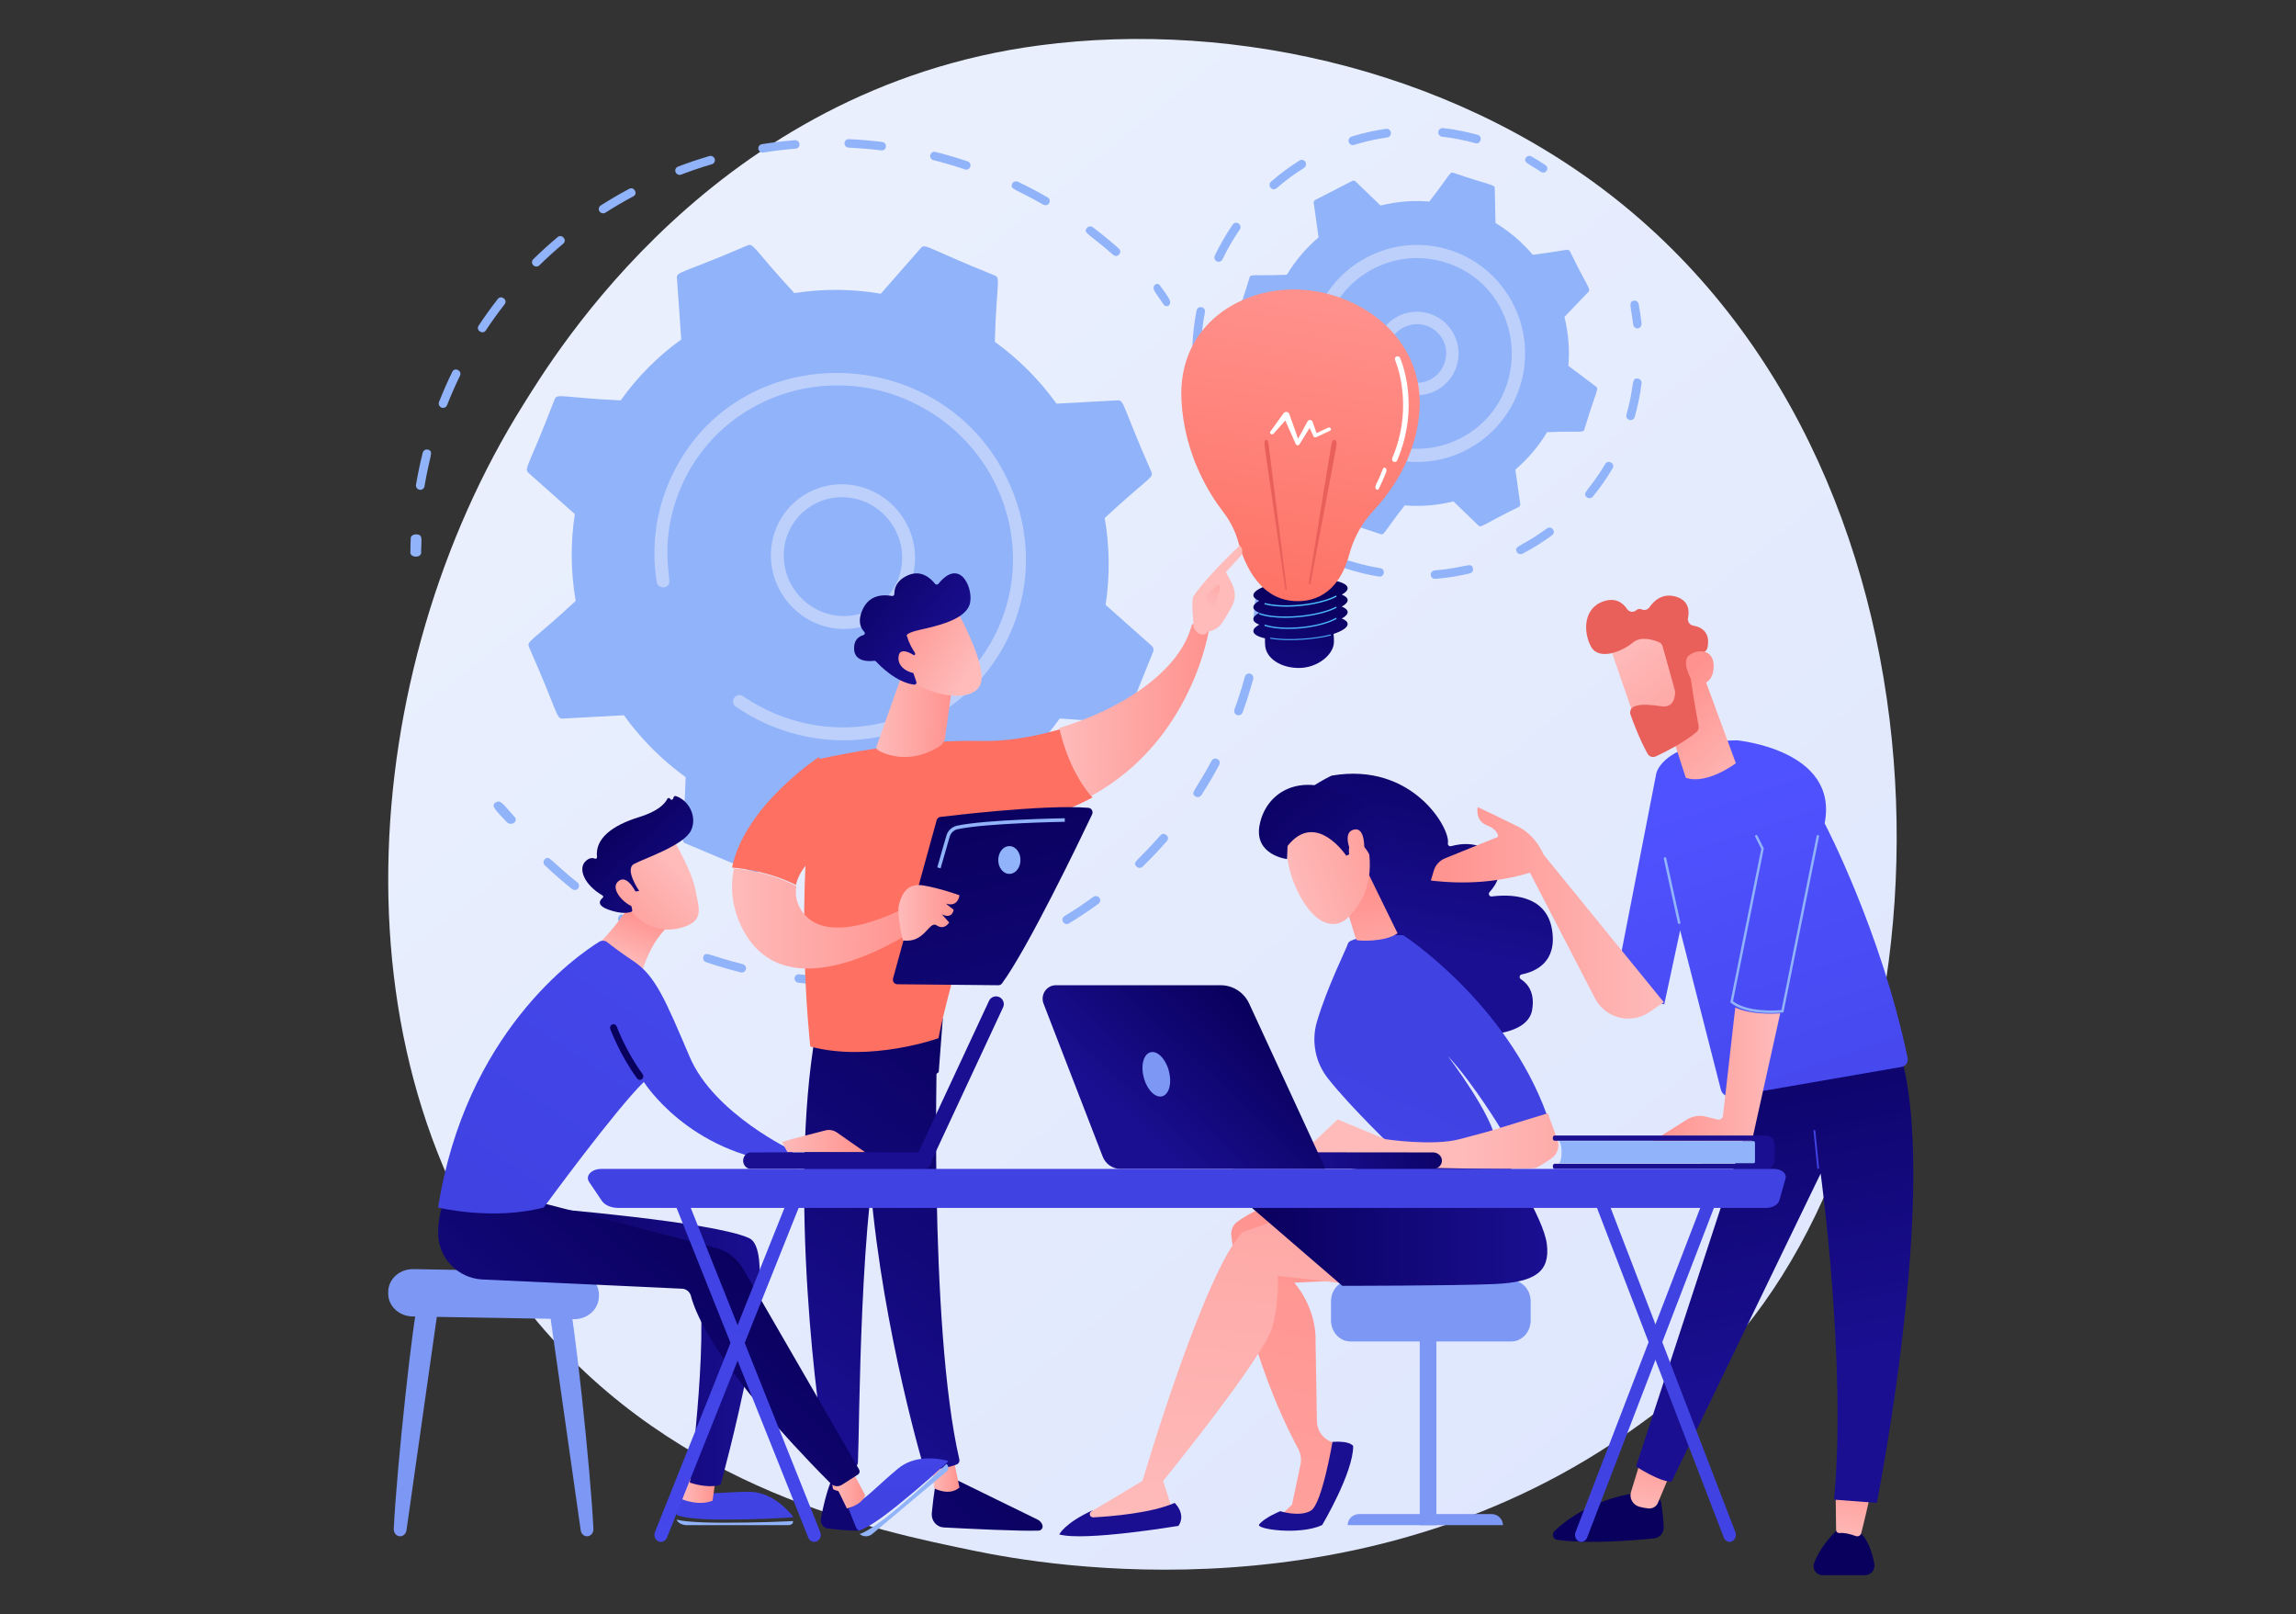 <svg width="414" height="291" viewBox="0 0 414 291" fill="none" xmlns="http://www.w3.org/2000/svg">
<rect x="0" y="0" width="414" height="291" fill="#333333" stroke="none"/>
<path d="M310.472 244.157C304.887 250.095 299.603 253.924 295.427 256.949C246.346 292.51 188.271 282.144 175.927 279.613C157.701 275.874 122.47 268.649 96.998 238.402C58.462 192.644 64.462 120.543 94.355 72.952C99.823 64.247 128.708 15.928 187.406 8.182C222.932 3.493 264.342 12.95 294.332 38.325C357.28 91.577 352.794 199.162 310.472 244.157Z" fill="url(#paint0_linear_290_6232)"/>
<path d="M74.571 100.282C74.403 100.228 74.26 100.141 74.159 100.032C74.058 99.923 74.002 99.796 74 99.666C74 98.773 74.016 97.862 74.065 96.964C74.07 96.876 74.101 96.79 74.154 96.71C74.208 96.63 74.284 96.559 74.377 96.5C74.471 96.442 74.58 96.396 74.699 96.368C74.817 96.339 74.943 96.327 75.069 96.332C76.365 96.376 75.926 97.265 75.937 99.684C75.937 99.773 75.912 99.86 75.863 99.941C75.814 100.022 75.743 100.096 75.653 100.157C75.563 100.219 75.456 100.267 75.339 100.299C75.222 100.332 75.097 100.347 74.972 100.345C74.833 100.344 74.697 100.323 74.571 100.282Z" fill="#91B3FA"/>
<path d="M75.009 87.397C75.335 85.457 75.745 83.508 76.227 81.602C76.253 81.504 76.297 81.412 76.359 81.332C76.42 81.252 76.496 81.184 76.583 81.134C76.671 81.084 76.767 81.051 76.867 81.038C76.967 81.025 77.068 81.033 77.165 81.059C78.297 81.364 77.504 81.959 76.538 87.674C76.52 87.774 76.483 87.869 76.429 87.954C76.374 88.039 76.303 88.112 76.22 88.169C76.137 88.227 76.044 88.267 75.945 88.287C75.847 88.308 75.745 88.309 75.646 88.29C75.445 88.253 75.266 88.14 75.147 87.973C75.028 87.806 74.978 87.6 75.009 87.397ZM79.165 72.455C79.888 70.618 80.697 68.776 81.543 67.043C81.998 66.111 83.378 66.835 82.943 67.732C82.1 69.46 81.32 71.237 80.613 73.036C80.536 73.229 80.387 73.383 80.197 73.465C80.007 73.547 79.793 73.55 79.601 73.473C79.409 73.397 79.255 73.247 79.174 73.056C79.092 72.866 79.089 72.651 79.165 72.458V72.455ZM86.303 58.705C87.382 57.068 88.544 55.453 89.753 53.905C90.378 53.108 91.608 54.061 90.987 54.856C89.801 56.372 88.664 57.955 87.605 59.558C87.045 60.402 85.743 59.546 86.303 58.705ZM96.16 47.815C96.088 47.745 96.03 47.661 95.991 47.569C95.951 47.476 95.931 47.376 95.93 47.276C95.929 47.175 95.949 47.075 95.987 46.982C96.025 46.888 96.082 46.804 96.153 46.733C97.555 45.355 99.031 44.014 100.541 42.748C101.317 42.099 102.331 43.275 101.555 43.929C100.076 45.169 98.63 46.482 97.256 47.832C97.107 47.973 96.909 48.05 96.704 48.047C96.5 48.044 96.305 47.961 96.16 47.815ZM108.095 38.104C108.038 38.021 107.999 37.927 107.979 37.828C107.96 37.729 107.96 37.628 107.981 37.529C108.001 37.43 108.041 37.337 108.098 37.254C108.155 37.171 108.228 37.1 108.312 37.046C109.98 35.982 111.7 34.973 113.441 34.043C114.338 33.566 115.092 34.916 114.197 35.395C112.49 36.306 110.798 37.295 109.17 38.337C108.996 38.447 108.786 38.483 108.585 38.44C108.384 38.396 108.208 38.276 108.095 38.104ZM122.217 31.448C122.035 31.364 121.891 31.214 121.816 31.027C121.778 30.934 121.759 30.834 121.76 30.734C121.761 30.633 121.782 30.534 121.822 30.441C121.862 30.349 121.92 30.265 121.993 30.196C122.066 30.127 122.151 30.073 122.245 30.037C124.098 29.333 126.001 28.693 127.9 28.134C128.098 28.077 128.309 28.099 128.491 28.195C128.672 28.292 128.809 28.456 128.872 28.652C128.903 28.748 128.914 28.849 128.905 28.949C128.896 29.049 128.867 29.147 128.82 29.236C128.773 29.324 128.708 29.403 128.63 29.466C128.552 29.53 128.463 29.577 128.366 29.604C126.503 30.152 124.639 30.779 122.824 31.474C122.726 31.511 122.622 31.527 122.517 31.523C122.413 31.518 122.31 31.492 122.216 31.448H122.217ZM137.19 27.44C137.075 27.388 136.975 27.309 136.897 27.21C136.82 27.11 136.767 26.994 136.743 26.87C136.726 26.77 136.728 26.669 136.75 26.57C136.771 26.472 136.813 26.379 136.871 26.297C136.93 26.215 137.004 26.146 137.089 26.093C137.175 26.04 137.27 26.005 137.369 25.99C139.331 25.675 141.331 25.432 143.315 25.27C143.52 25.252 143.724 25.315 143.882 25.446C144.041 25.577 144.142 25.765 144.164 25.97C144.174 26.07 144.164 26.172 144.134 26.268C144.104 26.364 144.056 26.453 143.991 26.531C143.927 26.608 143.847 26.671 143.758 26.717C143.668 26.762 143.57 26.79 143.47 26.797C141.526 26.956 139.566 27.19 137.645 27.503C137.49 27.529 137.331 27.507 137.189 27.44H137.19ZM152.269 25.819C152.273 25.718 152.296 25.618 152.338 25.527C152.38 25.435 152.44 25.353 152.515 25.285C152.589 25.216 152.676 25.164 152.771 25.13C152.866 25.096 152.966 25.082 153.067 25.087C155.058 25.176 157.074 25.344 159.059 25.587C160.081 25.716 159.911 27.234 158.894 27.109C156.949 26.871 154.971 26.706 153.024 26.617C152.819 26.609 152.625 26.521 152.484 26.372C152.343 26.223 152.265 26.024 152.268 25.819H152.269ZM200.703 45.933C196.316 42.049 195.269 42.033 195.973 41.111C196.101 40.951 196.286 40.847 196.488 40.821C196.691 40.796 196.895 40.85 197.058 40.974C198.656 42.181 200.226 43.467 201.726 44.794C202.496 45.479 201.476 46.616 200.703 45.933ZM167.739 27.937C167.764 27.839 167.808 27.747 167.869 27.667C167.929 27.586 168.005 27.518 168.092 27.466C168.178 27.415 168.275 27.382 168.374 27.368C168.474 27.354 168.576 27.36 168.673 27.385C170.611 27.877 172.557 28.445 174.459 29.082C175.44 29.41 174.959 30.86 173.985 30.533C172.121 29.91 170.215 29.352 168.317 28.87C168.118 28.823 167.945 28.698 167.837 28.523C167.729 28.348 167.694 28.138 167.739 27.937ZM188.122 36.893C183.053 33.974 182.013 34.163 182.511 33.115C182.828 32.45 183.635 32.764 183.542 32.762C185.354 33.628 187.152 34.574 188.885 35.571C188.973 35.62 189.051 35.687 189.113 35.766C189.176 35.846 189.222 35.937 189.25 36.034C189.277 36.132 189.285 36.234 189.273 36.334C189.261 36.435 189.229 36.532 189.179 36.62C189.074 36.796 188.904 36.923 188.706 36.973C188.507 37.023 188.298 36.993 188.122 36.889V36.893Z" fill="#91B3FA"/>
<path d="M209.839 54.919C208.451 52.814 207.559 52.064 208.226 51.365C208.359 51.228 208.53 51.161 208.703 51.178C208.876 51.195 209.036 51.295 209.15 51.456C210.656 53.561 211.423 54.412 210.76 55.054C210.561 55.246 210.066 55.262 209.839 54.919Z" fill="#91B3FA"/>
<path d="M226.489 112.307C226.328 112.232 226.194 112.106 226.107 111.949C226.021 111.791 225.985 111.609 226.006 111.429C226.139 110.334 226.252 109.223 226.34 108.129C226.35 108.018 226.381 107.911 226.431 107.813C226.481 107.715 226.55 107.628 226.634 107.558C226.718 107.488 226.814 107.435 226.918 107.403C227.021 107.372 227.13 107.362 227.237 107.374C227.456 107.395 227.658 107.503 227.8 107.675C227.943 107.847 228.013 108.069 227.998 108.294C227.907 109.411 227.793 110.543 227.656 111.662C227.642 111.772 227.607 111.877 227.552 111.973C227.498 112.069 227.425 112.152 227.339 112.219C227.253 112.285 227.154 112.333 227.05 112.361C226.945 112.388 226.836 112.393 226.729 112.377C226.646 112.366 226.565 112.342 226.489 112.307Z" fill="#91B3FA"/>
<path d="M117.542 169.41C115.6 168.454 113.676 167.406 111.823 166.295C111.735 166.244 111.659 166.176 111.598 166.095C111.537 166.015 111.492 165.923 111.467 165.825C111.441 165.727 111.436 165.626 111.45 165.526C111.464 165.426 111.498 165.329 111.55 165.243C112.168 164.231 112.539 165.243 118.22 168.046C118.311 168.089 118.393 168.151 118.461 168.226C118.529 168.301 118.581 168.389 118.614 168.485C118.648 168.58 118.662 168.681 118.656 168.782C118.651 168.883 118.625 168.982 118.581 169.073C118.253 169.732 117.447 169.407 117.542 169.41ZM126.82 172.48C127.196 171.358 127.813 172.278 133.922 173.806C134.122 173.853 134.295 173.978 134.403 174.152C134.511 174.326 134.546 174.535 134.5 174.735C134.475 174.833 134.431 174.925 134.371 175.006C134.31 175.087 134.234 175.155 134.147 175.206C134.06 175.257 133.963 175.291 133.863 175.305C133.763 175.319 133.661 175.312 133.563 175.287C131.473 174.764 129.372 174.147 127.318 173.452C127.123 173.388 126.962 173.25 126.868 173.068C126.775 172.886 126.758 172.675 126.82 172.48ZM103.145 160.266C101.461 158.918 99.811 157.483 98.243 156C98.169 155.932 98.109 155.849 98.068 155.758C98.026 155.666 98.003 155.567 98 155.467C97.998 155.366 98.015 155.266 98.051 155.172C98.088 155.079 98.142 154.993 98.212 154.921C99.044 154.071 99.177 155.139 104.118 159.088C104.198 159.15 104.265 159.227 104.315 159.316C104.365 159.404 104.396 159.501 104.408 159.602C104.419 159.702 104.411 159.804 104.382 159.901C104.354 159.998 104.306 160.089 104.242 160.167C104.109 160.324 103.919 160.421 103.714 160.44C103.508 160.458 103.304 160.396 103.145 160.266ZM143.717 177.091C143.57 177.025 143.447 176.914 143.366 176.774C143.284 176.635 143.248 176.474 143.263 176.313C143.273 176.213 143.303 176.116 143.352 176.028C143.401 175.939 143.466 175.861 143.545 175.799C143.625 175.736 143.715 175.69 143.813 175.662C143.91 175.635 144.012 175.628 144.112 175.64C146.217 175.874 148.353 176.023 150.46 176.082C150.666 176.086 150.862 176.171 151.005 176.318C151.149 176.464 151.23 176.662 151.23 176.867C151.228 176.968 151.207 177.067 151.166 177.159C151.126 177.252 151.067 177.335 150.993 177.404C150.92 177.473 150.833 177.527 150.739 177.563C150.644 177.598 150.543 177.614 150.442 177.61C148.291 177.55 146.111 177.398 143.961 177.159C143.876 177.15 143.793 177.127 143.715 177.091H143.717ZM160.543 177.125C160.421 177.07 160.316 176.985 160.237 176.878C160.158 176.772 160.107 176.647 160.089 176.515C160.076 176.416 160.084 176.314 160.111 176.218C160.138 176.121 160.185 176.031 160.248 175.952C160.31 175.873 160.388 175.808 160.477 175.76C160.566 175.712 160.663 175.682 160.763 175.672C162.856 175.448 164.965 175.132 167.031 174.733C167.234 174.694 167.444 174.736 167.616 174.849C167.788 174.962 167.91 175.137 167.955 175.338C167.976 175.436 167.977 175.537 167.959 175.636C167.94 175.734 167.902 175.828 167.846 175.912C167.79 175.995 167.718 176.067 167.634 176.122C167.55 176.177 167.456 176.215 167.357 176.234C165.248 176.641 163.095 176.963 160.959 177.193C160.816 177.209 160.671 177.185 160.541 177.125H160.543ZM176.904 173.53C176.81 173.487 176.724 173.425 176.654 173.349C176.583 173.273 176.528 173.184 176.492 173.086C176.457 172.992 176.442 172.892 176.446 172.791C176.451 172.691 176.476 172.592 176.52 172.502C176.564 172.411 176.625 172.331 176.701 172.264C176.777 172.198 176.865 172.147 176.96 172.116C178.946 171.445 180.926 170.684 182.847 169.851C183.036 169.771 183.25 169.766 183.442 169.84C183.635 169.913 183.791 170.058 183.878 170.244C183.921 170.335 183.945 170.433 183.949 170.534C183.953 170.634 183.937 170.734 183.901 170.828C183.865 170.922 183.811 171.008 183.741 171.081C183.672 171.153 183.588 171.211 183.495 171.251C181.536 172.1 179.515 172.877 177.491 173.561C177.298 173.627 177.087 173.616 176.902 173.53H176.904ZM192.019 166.504C191.881 166.44 191.764 166.337 191.682 166.209C191.627 166.125 191.59 166.031 191.572 165.932C191.554 165.833 191.557 165.731 191.579 165.633C191.602 165.535 191.644 165.442 191.702 165.361C191.761 165.279 191.836 165.21 191.922 165.158C193.705 164.079 195.466 162.907 197.139 161.681C197.307 161.561 197.514 161.511 197.718 161.542C197.922 161.572 198.105 161.682 198.229 161.846C198.291 161.925 198.337 162.016 198.363 162.113C198.389 162.21 198.395 162.311 198.381 162.411C198.368 162.511 198.334 162.606 198.282 162.693C198.23 162.779 198.162 162.854 198.08 162.914C196.364 164.166 194.571 165.359 192.751 166.463C192.641 166.529 192.517 166.567 192.389 166.574C192.261 166.581 192.133 166.557 192.017 166.504H192.019ZM204.926 156.22C204.07 155.366 205.154 155.284 209.222 150.606C209.885 149.844 211.077 150.849 210.413 151.611C209.025 153.207 207.549 154.764 206.026 156.237C205.877 156.378 205.678 156.455 205.472 156.452C205.267 156.449 205.07 156.366 204.926 156.22ZM215.556 143.57C214.533 142.921 215.562 142.612 218.469 137.146C218.941 136.262 220.327 136.981 219.847 137.872C218.855 139.737 217.77 141.58 216.624 143.349C216.511 143.518 216.335 143.636 216.136 143.677C215.936 143.719 215.728 143.68 215.556 143.57ZM222.998 128.869C222.821 128.79 222.68 128.647 222.604 128.469C222.527 128.291 222.52 128.091 222.585 127.908C223.297 125.958 223.932 123.961 224.471 121.975C224.498 121.877 224.545 121.787 224.608 121.707C224.67 121.628 224.748 121.562 224.837 121.513C224.926 121.464 225.023 121.433 225.124 121.422C225.224 121.411 225.326 121.419 225.423 121.448C225.621 121.501 225.79 121.63 225.894 121.807C225.997 121.983 226.026 122.194 225.976 122.392C225.425 124.419 224.778 126.457 224.051 128.447C224.016 128.542 223.961 128.628 223.892 128.702C223.823 128.776 223.74 128.835 223.647 128.876C223.555 128.918 223.455 128.941 223.354 128.944C223.253 128.947 223.152 128.93 223.057 128.894C223.037 128.886 223.021 128.878 223.002 128.869H222.998Z" fill="#91B3FA"/>
<path d="M91.392 148.213C89.422 146.103 88.412 145.243 89.36 144.664C90.347 144.063 90.784 145.116 92.801 147.277C92.875 147.355 92.93 147.445 92.964 147.541C92.997 147.637 93.008 147.739 92.995 147.839C92.982 147.939 92.945 148.036 92.888 148.123C92.831 148.211 92.754 148.288 92.661 148.35C92.471 148.474 92.232 148.53 91.994 148.504C91.757 148.479 91.541 148.374 91.392 148.213Z" fill="#91B3FA"/>
<path d="M101.478 129.536L112.496 128.94C115.597 133.242 119.355 137.009 123.626 140.097C123.307 150.86 122.536 151.592 123.635 152.055L135.925 157.236C136.098 157.31 136.289 157.328 136.473 157.287C136.657 157.246 136.823 157.147 136.949 157.006L144.184 148.764C149.34 149.65 154.603 149.687 159.771 148.873L167.175 157.23C167.302 157.373 167.468 157.473 167.652 157.517C167.836 157.56 168.029 157.546 168.204 157.475L180.394 152.476C180.566 152.405 180.712 152.281 180.811 152.12C180.91 151.96 180.956 151.772 180.942 151.583L180.164 140.509C184.373 137.489 188.062 133.778 191.08 129.529L202.104 130.282C202.291 130.296 202.477 130.25 202.636 130.15C202.795 130.051 202.92 129.903 202.992 129.727L207.935 117.477C208.005 117.3 208.019 117.105 207.975 116.92C207.93 116.735 207.83 116.568 207.688 116.444L199.354 109.036C200.147 103.846 200.093 98.557 199.192 93.385C207.047 86.093 208.075 86.16 207.614 85.066C202.313 73.064 202.729 72.108 201.522 72.171L190.505 72.767C187.404 68.467 183.647 64.702 179.376 61.614C179.696 50.858 180.468 50.12 179.368 49.657C167.07 44.723 166.831 43.82 166.053 44.705L158.819 52.948C153.662 52.061 148.4 52.024 143.232 52.838C135.922 44.922 135.897 43.786 134.797 44.236C122.82 49.396 121.971 48.929 122.058 50.126L122.837 61.2C118.627 64.22 114.939 67.93 111.921 72.18C101.384 71.684 100.461 70.862 100.009 71.982C95.329 84.191 94.408 84.464 95.31 85.267L103.646 92.674C102.852 97.864 102.907 103.153 103.808 108.325C95.98 115.591 94.923 115.544 95.386 116.644C100.688 128.641 100.271 129.6 101.478 129.536Z" fill="#91B3FA"/>
<path d="M139.12 98.359C140.087 91.251 146.653 86.358 153.755 87.453C160.857 88.549 165.848 95.222 164.88 102.331C163.912 109.439 157.348 114.331 150.245 113.237C143.141 112.142 138.154 105.466 139.12 98.359ZM150.402 112.084H150.409H150.402ZM153.439 89.758C147.674 88.868 142.226 92.788 141.419 98.715C140.624 104.552 144.723 110.036 150.557 110.932C156.391 111.829 161.782 107.814 162.576 101.975C163.371 96.137 159.264 90.653 153.441 89.758H153.439Z" fill="#BDD0FB"/>
<path d="M137.731 130.272C135.976 129.46 134.291 128.501 132.696 127.405C132.47 127.253 132.304 127.026 132.229 126.763C132.154 126.5 132.173 126.219 132.285 125.969C132.313 125.909 132.346 125.851 132.383 125.796C132.562 125.545 132.833 125.375 133.136 125.322C133.439 125.269 133.751 125.339 134.004 125.516C135.843 126.776 137.806 127.842 139.863 128.696C155.402 135.152 173.077 128.324 179.894 113.463C180.068 113.084 180.236 112.699 180.395 112.309C186.849 96.557 179.037 78.522 163.128 71.907C147.242 65.306 129.04 72.585 122.595 88.294C118.765 97.646 121.071 104.268 120.627 105.227C120.152 106.264 118.591 106.028 118.41 104.897C117.391 98.532 118.282 92.007 120.969 86.153C132.91 60.127 170.912 61.192 182.302 87.846C185.808 96.05 185.9 105.056 182.559 113.209C182.387 113.63 182.206 114.047 182.017 114.46C178.555 122.008 172.422 127.855 164.618 131.01C156.39 134.337 147.288 134.272 138.99 130.823C138.568 130.649 138.147 130.465 137.731 130.272Z" fill="#BDD0FB"/>
<path d="M234.63 81.51C236.544 83.775 238.813 85.712 241.348 87.245L241.474 93.509C241.487 94.202 242.08 93.934 248.965 96.297C249.603 96.503 249.531 95.901 253.284 91.106C256.234 91.348 259.203 91.106 262.076 90.389L266.583 94.733C267.085 95.215 267.313 94.604 273.846 91.391C273.941 91.342 274.019 91.264 274.068 91.169C274.117 91.074 274.135 90.966 274.12 90.859L273.24 84.653C275.498 82.732 277.429 80.456 278.957 77.913C284.921 77.668 285.471 78.081 285.68 77.431C287.834 70.302 288.34 70.104 287.8 69.708L282.805 65.946C283.046 62.987 282.805 60.008 282.091 57.126L286.421 52.606C286.901 52.104 286.293 51.874 283.089 45.321C282.786 44.727 282.44 45.191 276.373 45.929C274.459 43.663 272.189 41.727 269.654 40.194L269.529 33.93C269.515 33.237 268.923 33.504 262.037 31.142C261.403 30.937 261.489 31.508 257.719 36.333C254.769 36.09 251.799 36.333 248.926 37.05L244.419 32.706C244.342 32.631 244.243 32.582 244.137 32.567C244.03 32.551 243.922 32.569 243.826 32.619L237.153 36.048C237.058 36.097 236.981 36.174 236.932 36.27C236.883 36.365 236.865 36.473 236.88 36.579L237.76 42.786C235.502 44.706 233.571 46.982 232.043 49.526C226.078 49.77 225.529 49.357 225.32 50.008C223.166 57.136 222.66 57.328 223.2 57.73L228.194 61.493C227.952 64.452 228.194 67.431 228.909 70.312C224.862 74.716 224.18 74.814 224.492 75.425L227.91 82.118C228.219 82.717 228.594 82.244 234.63 81.51Z" fill="#91B3FA"/>
<path d="M248.015 63.233C248.111 61.747 248.644 60.324 249.546 59.142C250.448 57.961 251.679 57.074 253.083 56.595C254.487 56.115 256.001 56.064 257.434 56.448C258.868 56.832 260.155 57.633 261.134 58.752C262.113 59.87 262.74 61.254 262.935 62.729C263.13 64.205 262.885 65.705 262.23 67.041C261.575 68.376 260.541 69.487 259.257 70.233C257.973 70.978 256.498 71.325 255.018 71.229C253.033 71.099 251.181 70.183 249.868 68.684C248.556 67.185 247.889 65.224 248.015 63.233ZM255.087 70.11H255.093H255.087ZM250.246 63.377C250.157 64.775 250.625 66.15 251.546 67.203C252.467 68.255 253.766 68.898 255.159 68.991C259.811 69.292 262.54 63.76 259.456 60.233C256.383 56.723 250.55 58.679 250.246 63.377H250.246Z" fill="#BDD0FB"/>
<path d="M216.696 75.653C216.441 74.55 216.208 73.418 216.015 72.287C215.978 72.067 216.01 71.837 216.106 71.647C216.202 71.457 216.353 71.323 216.526 71.275C217.436 71.026 217.307 72.319 217.972 75.166C217.997 75.273 218.005 75.386 217.996 75.497C217.987 75.609 217.961 75.717 217.919 75.815C217.878 75.913 217.821 76.001 217.753 76.071C217.684 76.142 217.606 76.195 217.522 76.227C217.437 76.259 217.349 76.269 217.261 76.258C217.174 76.246 217.089 76.213 217.012 76.16C216.934 76.106 216.866 76.034 216.81 75.947C216.755 75.861 216.713 75.761 216.688 75.653H216.696Z" fill="#91B3FA"/>
<path d="M215.001 62.4C215.09 60.247 215.342 58.104 215.756 55.991C215.952 54.972 217.468 55.284 217.269 56.297C216.166 61.909 217.027 63.272 215.738 63.216C215.637 63.211 215.537 63.187 215.446 63.143C215.354 63.1 215.271 63.039 215.203 62.963C215.135 62.887 215.081 62.798 215.047 62.702C215.012 62.605 214.996 62.502 215.001 62.4ZM219.406 47.109C219.222 47.018 219.082 46.857 219.015 46.66C218.948 46.464 218.961 46.249 219.05 46.062C219.979 44.124 221.055 42.263 222.269 40.495C222.856 39.646 224.116 40.543 223.533 41.391C222.365 43.091 221.33 44.881 220.437 46.745C220.105 47.431 219.308 47.107 219.401 47.109H219.406ZM229.366 34.047C229.249 33.992 229.147 33.907 229.07 33.802C228.993 33.696 228.943 33.573 228.926 33.442C228.908 33.312 228.923 33.179 228.968 33.057C229.014 32.934 229.09 32.825 229.188 32.739C230.799 31.339 232.514 30.068 234.319 28.938C234.405 28.884 234.5 28.847 234.6 28.831C234.7 28.815 234.802 28.819 234.901 28.842C234.999 28.866 235.092 28.909 235.174 28.97C235.256 29.03 235.326 29.106 235.379 29.193C235.432 29.281 235.467 29.378 235.483 29.48C235.5 29.581 235.496 29.685 235.472 29.785C235.449 29.885 235.407 29.98 235.347 30.063C235.288 30.146 235.213 30.217 235.127 30.271C233.391 31.359 231.741 32.583 230.19 33.93C230.078 34.029 229.94 34.092 229.793 34.112C229.646 34.133 229.496 34.11 229.361 34.047H229.366ZM243.605 26.085C243.463 26.019 243.345 25.91 243.265 25.774C243.185 25.637 243.148 25.479 243.159 25.321C243.169 25.162 243.227 25.011 243.324 24.886C243.422 24.762 243.554 24.671 243.703 24.625C245.731 23.994 247.804 23.526 249.903 23.225C250.005 23.208 250.109 23.211 250.209 23.235C250.31 23.259 250.405 23.303 250.488 23.365C250.571 23.427 250.642 23.505 250.695 23.595C250.748 23.686 250.782 23.785 250.797 23.889C250.811 23.993 250.805 24.099 250.778 24.201C250.752 24.302 250.705 24.397 250.642 24.48C250.578 24.562 250.499 24.632 250.409 24.683C250.319 24.734 250.22 24.766 250.117 24.778C248.098 25.067 246.104 25.517 244.155 26.123C243.971 26.18 243.774 26.165 243.601 26.081L243.605 26.085ZM259.348 23.781C259.359 23.678 259.39 23.578 259.439 23.488C259.487 23.397 259.553 23.317 259.632 23.253C259.712 23.188 259.803 23.14 259.9 23.111C259.998 23.082 260.1 23.073 260.201 23.084C262.308 23.327 264.393 23.736 266.438 24.307C267.416 24.577 267.013 26.098 266.027 25.819C264.061 25.268 262.055 24.875 260.029 24.642C259.928 24.631 259.83 24.6 259.741 24.551C259.652 24.501 259.573 24.434 259.509 24.354C259.446 24.274 259.398 24.181 259.37 24.082C259.341 23.983 259.332 23.879 259.343 23.777L259.348 23.781Z" fill="#91B3FA"/>
<path d="M277.841 30.976C275.61 29.465 274.628 29.309 275.128 28.461C275.176 28.378 275.24 28.305 275.317 28.246C275.394 28.188 275.482 28.145 275.576 28.121C275.67 28.096 275.768 28.09 275.865 28.103C275.961 28.116 276.054 28.148 276.137 28.197C276.997 28.688 277.852 29.22 278.679 29.78C278.841 29.889 278.952 30.057 278.988 30.247C279.023 30.437 278.981 30.633 278.87 30.792C278.759 30.951 278.588 31.059 278.395 31.095C278.202 31.13 278.003 31.088 277.841 30.979V30.976Z" fill="#91B3FA"/>
<path d="M294.478 58.454C294.12 55.38 293.565 54.434 294.575 54.204C294.673 54.181 294.774 54.18 294.873 54.201C294.972 54.222 295.066 54.264 295.149 54.324C295.233 54.385 295.306 54.463 295.362 54.554C295.419 54.646 295.458 54.749 295.478 54.857C295.688 55.968 295.861 57.102 295.992 58.241C296.007 58.351 296.001 58.464 295.976 58.572C295.951 58.68 295.906 58.782 295.845 58.871C295.783 58.96 295.706 59.035 295.619 59.09C295.531 59.146 295.434 59.182 295.333 59.197C295.232 59.211 295.13 59.203 295.032 59.173C294.935 59.143 294.843 59.093 294.764 59.023C294.684 58.954 294.617 58.868 294.568 58.771C294.519 58.673 294.488 58.566 294.477 58.455L294.478 58.454Z" fill="#91B3FA"/>
<path d="M242.039 101.48C242.444 100.274 243.361 101.516 248.888 102.426C249.898 102.59 249.647 104.102 248.633 103.935C246.564 103.594 244.524 103.096 242.532 102.447C242.435 102.415 242.346 102.365 242.269 102.299C242.192 102.234 242.128 102.154 242.083 102.064C242.037 101.974 242.009 101.877 242.002 101.776C241.995 101.676 242.007 101.576 242.039 101.48ZM257.98 103.656C257.964 103.454 258.029 103.253 258.162 103.099C258.295 102.944 258.485 102.848 258.69 102.831C264.322 102.375 265.29 101.21 265.593 102.45C265.617 102.547 265.621 102.648 265.605 102.748C265.59 102.847 265.554 102.942 265.501 103.028C265.448 103.113 265.379 103.188 265.296 103.247C265.214 103.306 265.121 103.349 265.022 103.372C262.982 103.857 260.908 104.186 258.816 104.356C258.611 104.372 258.408 104.308 258.251 104.177C258.095 104.045 257.997 103.858 257.98 103.656ZM273.502 99.49C272.898 98.365 274.428 98.581 278.931 95.266C279.753 94.662 280.682 95.887 279.858 96.492C278.178 97.729 276.404 98.838 274.551 99.808C274.37 99.903 274.157 99.923 273.96 99.863C273.764 99.804 273.599 99.669 273.502 99.49ZM286.117 89.64C285.111 88.836 286.609 88.445 289.435 83.657C289.95 82.783 291.293 83.552 290.777 84.427C289.721 86.214 288.528 87.92 287.208 89.527C287.079 89.685 286.891 89.785 286.686 89.806C286.482 89.827 286.277 89.767 286.117 89.64ZM293.265 74.754C294.799 69.396 294.032 68.088 295.319 68.247C295.42 68.259 295.517 68.291 295.606 68.34C295.695 68.389 295.773 68.456 295.835 68.535C295.898 68.614 295.944 68.704 295.972 68.801C295.999 68.898 296.007 68.999 295.994 69.099C295.74 71.152 295.327 73.184 294.757 75.175C294.701 75.37 294.569 75.535 294.39 75.634C294.21 75.733 293.998 75.758 293.8 75.703C293.602 75.647 293.435 75.517 293.334 75.34C293.234 75.163 293.209 74.954 293.265 74.759V74.754Z" fill="#91B3FA"/>
<path d="M233.551 98.232C232.463 97.718 231.399 97.164 230.374 96.594C230.174 96.482 230.043 96.316 230.009 96.132C229.975 95.949 230.041 95.763 230.193 95.616C230.993 94.841 231.789 95.733 234.583 97.058C234.789 97.16 234.931 97.318 234.981 97.498C235.03 97.677 234.983 97.863 234.848 98.017C234.713 98.171 234.502 98.28 234.26 98.32C234.017 98.361 233.763 98.331 233.551 98.235V98.232Z" fill="#91B3FA"/>
<path d="M245.759 80.671C245.619 80.598 245.495 80.498 245.394 80.376C245.293 80.255 245.218 80.114 245.172 79.963C245.127 79.811 245.112 79.652 245.128 79.495C245.145 79.338 245.193 79.185 245.269 79.047C245.345 78.909 245.448 78.787 245.572 78.689C245.696 78.591 245.838 78.519 245.99 78.477C246.142 78.435 246.301 78.424 246.457 78.445C246.613 78.465 246.764 78.517 246.9 78.597C249.382 80.037 252.184 80.831 255.051 80.905C257.917 80.979 260.756 80.332 263.309 79.022C276.838 72.067 275.239 52.037 260.76 47.355C252.429 44.659 243.514 48.727 239.939 56.512C236.342 64.352 240.409 68.432 237.918 69.01C237.767 69.045 237.61 69.05 237.458 69.024C237.305 68.999 237.158 68.944 237.027 68.861C236.895 68.779 236.781 68.672 236.691 68.545C236.601 68.419 236.537 68.276 236.502 68.124C235.706 64.677 235.859 61.078 236.944 57.711C240.236 47.463 251.235 41.783 261.484 45.097C272.511 48.665 278.137 61.172 273.193 71.938C269.205 80.622 259.176 85.458 249.515 82.332C248.209 81.911 246.95 81.355 245.759 80.671Z" fill="#BDD0FB"/>
<path d="M242.998 108.142C242.968 107.771 242.588 107.45 241.945 107.193C242.643 106.809 243.03 106.397 242.998 105.993C242.897 104.771 239.014 104.085 234.321 104.462C229.628 104.84 225.903 106.136 226.002 107.358C226.032 107.729 226.412 108.049 227.056 108.307C226.357 108.691 225.97 109.103 226.002 109.512C226.032 109.883 226.412 110.203 227.056 110.46C226.357 110.845 225.97 111.257 226.002 111.661C226.032 112.031 226.412 112.352 227.056 112.609C226.357 112.994 225.97 113.405 226.002 113.814C226.046 114.355 226.832 114.79 228.098 115.075C228.082 115.515 228.093 115.957 228.13 116.396C228.314 118.648 230.853 120.414 234.219 120.414C237.586 120.414 240.493 118.003 240.526 115.748C240.536 115.255 240.514 114.763 240.46 114.273C242.074 113.738 243.049 113.084 242.998 112.45C242.968 112.079 242.588 111.758 241.945 111.501C242.643 111.117 243.03 110.705 242.998 110.302C242.968 109.931 242.588 109.609 241.945 109.352C242.643 108.958 243.03 108.546 242.998 108.142Z" fill="url(#paint1_linear_290_6232)"/>
<path d="M232.592 115.395C231.417 115.407 230.243 115.324 229.086 115.149C229.072 115.147 229.059 115.142 229.048 115.135C229.036 115.129 229.026 115.12 229.018 115.11C229.01 115.1 229.005 115.089 229.002 115.077C228.999 115.066 228.999 115.053 229.002 115.042C229.005 115.03 229.01 115.019 229.017 115.008C229.025 114.998 229.035 114.99 229.046 114.983C229.058 114.976 229.071 114.972 229.085 114.969C229.098 114.967 229.112 114.967 229.126 114.969C230.678 115.226 232.752 115.283 234.966 115.128C236.777 115.002 238.471 114.749 239.864 114.397C239.877 114.393 239.891 114.392 239.905 114.394C239.919 114.395 239.932 114.399 239.945 114.404C239.957 114.41 239.968 114.418 239.976 114.427C239.985 114.437 239.992 114.448 239.996 114.459C240 114.471 240.001 114.483 239.999 114.495C239.998 114.507 239.994 114.519 239.987 114.529C239.98 114.54 239.971 114.549 239.96 114.557C239.949 114.564 239.937 114.57 239.924 114.574C238.516 114.929 236.808 115.184 234.986 115.313C234.161 115.368 233.357 115.395 232.592 115.395Z" fill="url(#paint2_linear_290_6232)"/>
<path d="M232.282 113.39C230.614 113.39 229.132 113.203 228.082 112.847C228.068 112.843 228.055 112.836 228.044 112.827C228.032 112.817 228.022 112.804 228.015 112.79C228.008 112.775 228.003 112.759 228.001 112.742C227.999 112.725 228 112.708 228.004 112.692C228.008 112.676 228.014 112.66 228.023 112.647C228.032 112.634 228.044 112.623 228.056 112.616C228.069 112.608 228.083 112.603 228.097 112.602C228.111 112.601 228.125 112.603 228.139 112.609C229.633 113.117 232.04 113.273 234.577 113.03C237.086 112.789 239.426 112.181 240.837 111.405C240.849 111.395 240.863 111.388 240.878 111.385C240.893 111.382 240.909 111.382 240.923 111.387C240.938 111.392 240.951 111.4 240.963 111.412C240.975 111.423 240.984 111.438 240.99 111.454C240.997 111.471 241 111.489 241 111.507C241 111.525 240.997 111.543 240.99 111.559C240.984 111.576 240.974 111.59 240.963 111.602C240.951 111.613 240.938 111.622 240.923 111.626C239.492 112.413 237.124 113.029 234.593 113.274C233.803 113.353 233.025 113.39 232.282 113.39Z" fill="url(#paint3_linear_290_6232)"/>
<path d="M231.757 111.383C229.857 111.383 228.195 111.162 227.076 110.748C227.048 110.738 227.025 110.715 227.012 110.686C226.999 110.657 226.996 110.623 227.005 110.592C227.015 110.56 227.034 110.535 227.06 110.52C227.086 110.505 227.116 110.502 227.144 110.513C228.701 111.091 231.342 111.286 234.207 111.022C236.86 110.781 239.335 110.174 240.827 109.398C240.84 109.388 240.855 109.381 240.871 109.378C240.887 109.375 240.903 109.376 240.919 109.38C240.934 109.385 240.949 109.393 240.961 109.405C240.973 109.417 240.983 109.431 240.99 109.448C240.997 109.464 241 109.482 241 109.5C241 109.518 240.996 109.536 240.99 109.552C240.983 109.568 240.973 109.583 240.961 109.595C240.948 109.606 240.934 109.615 240.918 109.619C239.405 110.406 236.901 111.021 234.224 111.265C233.376 111.342 232.546 111.383 231.757 111.383Z" fill="url(#paint4_linear_290_6232)"/>
<path d="M231.972 109.376C230.487 109.376 229.136 109.235 228.085 108.964C228.057 108.957 228.033 108.937 228.017 108.909C228.002 108.881 227.996 108.846 228.003 108.814C228.009 108.781 228.026 108.753 228.05 108.735C228.074 108.717 228.103 108.71 228.131 108.718C229.711 109.127 231.986 109.233 234.372 109.009C236.964 108.765 239.394 108.154 240.864 107.373C240.889 107.366 240.915 107.368 240.938 107.381C240.961 107.393 240.979 107.415 240.99 107.442C241.001 107.469 241.003 107.499 240.996 107.528C240.99 107.556 240.975 107.581 240.954 107.598C239.459 108.386 237.006 109.01 234.387 109.257C233.563 109.334 232.75 109.376 231.972 109.376Z" fill="url(#paint5_linear_290_6232)"/>
<path d="M223.303 97.774C222.758 95.793 221.836 93.943 220.59 92.331C217.923 88.876 213.572 81.841 213.036 72.254C212.257 58.301 224.298 51.316 235.277 52.264C246.257 53.214 257.095 61.613 255.911 74.598C255.181 82.585 250.833 88.643 247.596 92.121C245.547 94.335 244.064 97.037 243.28 99.984C242.309 103.59 239.997 108.085 234.5 108.359C227.389 108.718 224.436 101.898 223.303 97.774Z" fill="url(#paint6_linear_290_6232)"/>
<path d="M236.009 104.956L240.077 80.055C240.161 79.541 240.43 79.192 240.678 79.288C240.927 79.384 241.058 79.864 240.975 80.379C240.975 80.393 240.969 80.41 240.967 80.424L236.333 105.092C236.298 105.277 236.199 105.395 236.11 105.354C236.021 105.313 235.98 105.135 236.009 104.956Z" fill="url(#paint7_linear_290_6232)"/>
<path d="M231.992 105.948L228.738 80.089C228.671 79.554 228.456 79.193 228.257 79.287C228.058 79.382 227.953 79.885 228.02 80.421C228.02 80.435 228.025 80.453 228.027 80.466L231.733 106.085C231.76 106.278 231.84 106.4 231.911 106.357C231.982 106.314 232.017 106.134 231.992 105.948Z" fill="url(#paint8_linear_290_6232)"/>
<path d="M239.96 77.226C239.907 77.149 239.828 77.094 239.738 77.071C239.648 77.047 239.553 77.057 239.47 77.097L237.389 78.078L236.667 76C236.645 75.941 236.611 75.888 236.568 75.844C236.524 75.8 236.472 75.765 236.414 75.743C236.302 75.693 236.175 75.686 236.058 75.722C235.941 75.759 235.84 75.836 235.775 75.941V75.948L234.063 79.097L232.472 74.614V74.606C232.428 74.488 232.343 74.391 232.232 74.333C232.104 74.262 231.955 74.239 231.811 74.267C231.668 74.296 231.539 74.374 231.447 74.489L229.055 77.814C229.031 77.846 229.015 77.883 229.007 77.922C228.998 77.962 228.998 78.002 229.006 78.042C229.014 78.081 229.03 78.119 229.053 78.151C229.075 78.184 229.105 78.212 229.139 78.233C229.217 78.285 229.31 78.308 229.403 78.298C229.496 78.287 229.582 78.245 229.647 78.177L231.754 75.806L233.65 80.071C233.683 80.144 233.742 80.203 233.816 80.236C233.901 80.277 233.997 80.287 234.088 80.263C234.179 80.239 234.258 80.184 234.312 80.106L236.143 77.142L236.832 78.641L236.837 78.655C236.843 78.666 236.848 78.676 236.855 78.686C236.908 78.763 236.987 78.818 237.076 78.842C237.166 78.865 237.261 78.856 237.344 78.815L239.814 77.65C239.853 77.635 239.889 77.611 239.918 77.58C239.948 77.549 239.97 77.512 239.984 77.472C239.998 77.432 240.003 77.389 239.999 77.346C239.995 77.304 239.981 77.263 239.96 77.226Z" fill="white"/>
<path d="M248.35 88.303C248.285 88.303 248.222 88.276 248.166 88.225C248.111 88.174 248.067 88.101 248.037 88.014C248.008 87.927 247.996 87.829 248.001 87.732C248.007 87.635 248.03 87.542 248.069 87.464C248.532 86.529 248.96 85.554 249.349 84.545C249.396 84.427 249.473 84.341 249.562 84.306C249.651 84.272 249.745 84.291 249.825 84.36C249.904 84.429 249.963 84.542 249.987 84.675C250.012 84.808 250.001 84.951 249.956 85.071C249.553 86.115 249.111 87.123 248.632 88.091C248.599 88.157 248.557 88.211 248.508 88.248C248.459 88.285 248.405 88.304 248.35 88.303Z" fill="white"/>
<path d="M251.486 83.286C251.42 83.286 251.354 83.272 251.294 83.245C251.175 83.192 251.082 83.094 251.034 82.971C250.987 82.848 250.989 82.711 251.04 82.589C255.103 73.041 251.599 65.025 251.563 64.946C251.533 64.886 251.516 64.82 251.511 64.753C251.506 64.686 251.515 64.619 251.537 64.555C251.558 64.492 251.592 64.434 251.637 64.384C251.681 64.334 251.735 64.294 251.795 64.266C251.854 64.238 251.919 64.223 251.985 64.221C252.051 64.219 252.116 64.231 252.178 64.256C252.239 64.281 252.295 64.318 252.341 64.365C252.388 64.412 252.425 64.469 252.45 64.531C252.604 64.873 256.17 73.033 251.936 82.987C251.898 83.076 251.835 83.152 251.755 83.205C251.675 83.258 251.582 83.287 251.486 83.286Z" fill="white"/>
<path d="M168.951 265.914C168.951 265.914 168.331 269.363 168.01 272.781C167.981 273.098 168.015 273.418 168.108 273.721C168.201 274.024 168.353 274.304 168.554 274.545C168.755 274.785 169 274.981 169.276 275.121C169.551 275.26 169.851 275.34 170.158 275.355C174.542 275.589 183.923 276.051 187.291 275.928C187.409 275.923 187.523 275.889 187.626 275.829C187.728 275.769 187.815 275.684 187.879 275.582C187.944 275.48 187.984 275.363 187.996 275.242C188.008 275.12 187.992 274.997 187.95 274.884C187.797 274.472 187.497 274.138 187.113 273.951L171.685 266.401L168.951 265.914Z" fill="url(#paint9_linear_290_6232)"/>
<path d="M168 263.585L168.434 268.287C168.434 268.287 171.134 269.808 173 268.15L171.918 262.903L168 263.585Z" fill="url(#paint10_linear_290_6232)"/>
<path d="M169.128 184.752C168.902 185.837 167.441 239.134 172.978 263.072C173.023 263.261 172.999 263.459 172.909 263.632C172.819 263.804 172.669 263.939 172.487 264.011C170.981 264.57 169.39 264.874 167.781 264.91C167.467 264.918 167.16 264.823 166.907 264.639C166.653 264.455 166.469 264.193 166.384 263.895C164.786 258.337 157.157 230.494 156.382 203.959C155.517 174.308 156.392 202.95 156.392 202.95L157.244 184.635L169.128 184.752Z" fill="url(#paint11_linear_290_6232)"/>
<path d="M149.911 266.917C149.911 266.917 148.969 268.767 148.031 273.696C147.99 273.906 147.99 274.123 148.029 274.333C148.068 274.543 148.146 274.741 148.258 274.916C148.37 275.09 148.514 275.236 148.68 275.344C148.846 275.452 149.03 275.52 149.221 275.543C150.653 275.716 152.857 275.943 154.626 275.948C154.818 275.949 155.009 275.905 155.185 275.819C155.361 275.732 155.518 275.604 155.647 275.445C155.776 275.285 155.874 275.097 155.933 274.893C155.993 274.688 156.013 274.472 155.992 274.258C155.812 272.453 155.227 269.489 153.363 267.164L149.911 266.917Z" fill="url(#paint12_linear_290_6232)"/>
<path d="M149 262.108L150.218 268.447C150.218 268.447 151.48 269.31 154 268.714L153.459 261.9L149 262.108Z" fill="url(#paint13_linear_290_6232)"/>
<path d="M147.042 186.355C142.131 214.363 147.388 255.699 149.216 263.797C149.27 264.04 149.394 264.261 149.574 264.433C149.753 264.605 149.979 264.721 150.223 264.765C151.072 264.913 152.469 265.042 153.857 264.653C154.09 264.588 154.296 264.451 154.447 264.261C154.597 264.072 154.685 263.84 154.696 263.599C155.015 257.068 154.936 216.96 159.412 201.154C159.638 200.354 160.135 199.657 160.816 199.181L169.264 193.285L170 183.631L147.042 186.355Z" fill="url(#paint14_linear_290_6232)"/>
<path d="M176.858 133.575C162.843 133.215 147.34 136.925 147.34 136.925C142.929 160.913 146.108 188.66 146.108 188.66C156.933 191.566 169.218 187.162 169.218 187.162C171.118 177.136 179.811 148.951 179.811 148.951C186.668 148.178 192.329 146.283 197 143.752C193.495 139.671 191.874 134.503 191.178 131.452C186.203 132.922 181.181 133.686 176.858 133.575Z" fill="url(#paint15_linear_290_6232)"/>
<path d="M218 113.45C216.653 111.803 214.921 112.56 214.921 112.56C212.798 121.101 202.028 127.941 191 131.23C191.686 134.272 193.293 139.424 196.761 143.493C215.106 133.476 218 113.45 218 113.45Z" fill="url(#paint16_linear_290_6232)"/>
<path d="M217.686 113.865C217.823 114.343 216.181 115.052 215.236 113.093C215.211 112.157 214.712 108.146 215.245 107.393C218.081 103.366 223.555 98.338 223.555 98.338C224.463 99.309 223.7 100.246 223.7 100.246L221.04 103.131C221.581 104.194 222.245 105.089 222.548 106.376C222.771 107.355 222.63 108.389 222.154 109.261C221.684 110.141 221.043 111.284 220.439 112.178C219.295 113.868 217.686 113.865 217.686 113.865Z" fill="url(#paint17_linear_290_6232)"/>
<path d="M219.578 105.362L217.626 107.248L217 109.139L218.709 111.383C218.709 111.383 219.32 107.623 219.759 106.812C220.197 106.002 219.979 105.607 219.578 105.362Z" fill="url(#paint18_linear_290_6232)"/>
<path d="M153 150.029L147.673 136.469C147.673 136.469 134.296 145.198 132 156.404C134.513 156.609 139.074 157.291 143.525 159.548C144.56 154.257 153 150.029 153 150.029Z" fill="url(#paint19_linear_290_6232)"/>
<path d="M164.103 163.167C164.103 163.167 149.429 171.528 144.572 164.217C143.564 162.696 143.333 161.198 143.598 159.772C139.244 157.451 134.781 156.749 132.326 156.538C131.65 160.012 131.956 163.718 133.906 167.479C142.381 183.834 166 166.896 166 166.896L164.103 163.167Z" fill="url(#paint20_linear_290_6232)"/>
<path d="M162.716 121.417L158.029 134.636C157.99 134.742 157.991 134.858 158.029 134.964C158.068 135.07 158.143 135.158 158.24 135.214C159.477 135.917 163.937 137.963 169.368 134.568C169.649 134.396 169.888 134.163 170.069 133.887C170.249 133.611 170.367 133.298 170.414 132.971L172 121.506L162.716 121.417Z" fill="url(#paint21_linear_290_6232)"/>
<path d="M172.703 110.379C172.703 110.379 177.613 119.268 176.936 122.835C176.259 126.402 170.063 126.089 164.684 123.139L161 113.561L172.703 110.379Z" fill="url(#paint22_linear_290_6232)"/>
<path d="M164.78 118.195C164.832 118.173 164.878 118.142 164.915 118.101C164.953 118.061 164.981 118.013 164.997 117.962C165.014 117.91 165.018 117.855 165.011 117.801C165.003 117.748 164.984 117.696 164.954 117.651C164.562 117.059 163.83 115.851 163.604 114.798C163.604 114.798 162.718 114.237 165.883 113.535C169.048 112.834 173.767 111.737 174.782 109.138C175.772 106.605 173.299 100.187 169.205 105.244C169.169 105.289 169.123 105.326 169.07 105.351C169.017 105.376 168.959 105.389 168.901 105.389C168.842 105.389 168.784 105.376 168.731 105.351C168.678 105.326 168.632 105.289 168.596 105.244C167.941 104.401 166.215 102.647 163.789 103.678C161.515 104.643 161.244 106.251 161.267 107.062C161.269 107.118 161.258 107.174 161.235 107.225C161.211 107.276 161.176 107.321 161.132 107.357C161.089 107.393 161.037 107.42 160.981 107.434C160.925 107.448 160.867 107.449 160.811 107.438C159.668 107.216 156.922 107.008 155.612 109.732C154.533 111.975 155.211 113.256 155.827 113.886C155.873 113.932 155.906 113.989 155.923 114.051C155.939 114.113 155.939 114.178 155.922 114.24C155.905 114.302 155.871 114.359 155.825 114.405C155.778 114.45 155.721 114.484 155.657 114.501C154.902 114.718 153.925 115.328 154.005 117.04C154.116 119.407 156.843 119.223 157.62 119.123C157.683 119.114 157.746 119.121 157.806 119.142C157.865 119.163 157.918 119.198 157.96 119.243C158.618 119.963 161.586 123.024 164.827 123.422C164.891 123.429 164.957 123.42 165.017 123.396C165.077 123.372 165.131 123.334 165.172 123.285C165.213 123.236 165.24 123.177 165.252 123.115C165.263 123.053 165.259 122.989 165.238 122.929L163.873 118.956C163.843 118.867 163.848 118.77 163.887 118.684C163.927 118.598 163.998 118.53 164.086 118.493L164.78 118.195Z" fill="url(#paint23_linear_290_6232)"/>
<path d="M165.896 118.895C165.896 118.895 162.3 115.91 162.016 118.386C161.733 120.862 165.247 122.015 167 121.111L165.896 118.895Z" fill="url(#paint24_linear_290_6232)"/>
<path d="M161.032 176.369L168.889 147.871C168.931 147.712 169.018 147.57 169.139 147.463C169.259 147.355 169.408 147.288 169.565 147.269C170.99 147.097 175.115 146.612 179.878 146.194C185.615 145.692 192.278 145.282 196.259 145.629C196.39 145.639 196.517 145.683 196.628 145.757C196.739 145.83 196.831 145.931 196.896 146.05C196.961 146.169 196.996 146.302 197 146.439C197.003 146.575 196.974 146.711 196.915 146.833C194.651 151.591 185.336 170.939 180.675 177.28C180.599 177.384 180.501 177.467 180.388 177.525C180.276 177.582 180.152 177.611 180.027 177.61L161.796 177.434C161.672 177.433 161.55 177.402 161.44 177.344C161.329 177.286 161.233 177.202 161.159 177.099C161.085 176.996 161.035 176.876 161.013 176.749C160.991 176.623 160.997 176.493 161.032 176.369Z" fill="url(#paint25_linear_290_6232)"/>
<path d="M162.797 169.528C162.797 169.528 161.646 164.725 162.11 163.021C162.574 161.318 163.474 159.127 166.469 159.619C169.465 160.11 173 161.387 173 161.387C173 161.387 172.821 163.607 170.545 162.891L171.956 164C171.956 164 171.753 165.778 169.831 164.825L171.145 166.296C171.145 166.296 170.318 167.756 168.903 166.82C167.488 165.885 166.81 170.107 162.797 169.528Z" fill="url(#paint26_linear_290_6232)"/>
<path d="M180 155.033C180 155.529 180.117 156.014 180.337 156.427C180.557 156.839 180.869 157.161 181.235 157.35C181.6 157.54 182.002 157.59 182.39 157.493C182.778 157.396 183.135 157.157 183.414 156.807C183.694 156.456 183.884 156.009 183.962 155.522C184.039 155.036 183.999 154.531 183.848 154.073C183.696 153.614 183.44 153.223 183.111 152.947C182.782 152.671 182.396 152.524 182 152.524C181.47 152.524 180.961 152.788 180.586 153.259C180.211 153.729 180 154.367 180 155.033Z" fill="#91B3FA"/>
<path d="M169.602 156.538L169 156.356L170.637 150.668C170.765 150.217 171.009 149.809 171.345 149.49C171.681 149.17 172.095 148.949 172.544 148.852C177.736 147.738 191.41 147.517 191.99 147.507L192 148.15C191.859 148.15 177.806 148.385 172.672 149.481C172.334 149.555 172.023 149.721 171.771 149.962C171.518 150.204 171.335 150.51 171.24 150.85L169.602 156.538Z" fill="#91B3FA"/>
<path d="M75.398 234.807C74.612 236.083 71.49 264.962 71.001 275.629C70.994 275.8 71.018 275.971 71.073 276.131C71.127 276.291 71.211 276.438 71.318 276.561C71.426 276.685 71.555 276.783 71.699 276.85C71.842 276.918 71.996 276.952 72.152 276.952C72.427 276.952 72.693 276.844 72.901 276.648C73.11 276.452 73.248 276.181 73.29 275.883L79 235.726L75.398 234.807Z" fill="#7D97F4"/>
<path d="M102.602 234.807C103.388 236.083 106.51 264.962 106.999 275.629C107.006 275.8 106.982 275.971 106.928 276.131C106.873 276.291 106.79 276.438 106.682 276.562C106.574 276.685 106.445 276.784 106.301 276.851C106.158 276.918 106.003 276.952 105.848 276.952C105.573 276.952 105.307 276.844 105.099 276.648C104.89 276.452 104.752 276.18 104.71 275.883L99 235.726L102.602 234.807Z" fill="#7D97F4"/>
<path d="M70 232.861V233.174C69.979 235.43 71.937 237.281 74.388 237.321L103.433 237.816C105.848 237.857 107.862 236.124 107.98 233.904L107.995 233.617C108.117 231.301 106.136 229.349 103.617 229.305L74.559 228.787C72.069 228.74 70.021 230.572 70 232.861Z" fill="#7D97F4"/>
<path d="M130.445 274.502C125.296 274.502 123.019 274.209 122 273.941C122.1 274.227 122.342 274.481 122.688 274.663C123.033 274.846 123.462 274.945 123.903 274.945H142.115C142.251 274.945 142.385 274.924 142.507 274.884C142.629 274.844 142.736 274.786 142.818 274.714C142.901 274.642 142.957 274.559 142.984 274.47C143.01 274.381 143.005 274.29 142.969 274.203C140.893 274.313 136.483 274.502 130.445 274.502Z" fill="#91B3FA"/>
<path d="M143 273.512C142.971 273.405 142.92 273.305 142.851 273.217C141.46 271.526 138.679 268.874 134.894 268.925C129.346 268.999 127.412 269.574 123.1 268.957L122.083 272.175C121.984 272.487 121.973 272.819 122.052 273.136C123.07 273.52 125.345 273.941 130.488 273.941C136.525 273.941 140.93 273.671 143 273.512Z" fill="url(#paint27_linear_290_6232)"/>
<path d="M124.32 265.914L123 270.273C123 270.273 125.924 271.566 128.495 270.528L129 266.752L124.32 265.914Z" fill="url(#paint28_linear_290_6232)"/>
<path d="M161.709 271.978C157.922 275.155 155.985 276.223 155 276.544C155.328 276.811 155.732 276.955 156.148 276.952C156.563 276.948 156.966 276.799 157.29 276.526L170.687 265.288C170.787 265.205 170.867 265.098 170.922 264.977C170.976 264.856 171.003 264.724 171 264.59C170.997 264.456 170.965 264.325 170.905 264.207C170.846 264.088 170.761 263.986 170.658 263.907C169.225 265.315 166.151 268.252 161.709 271.978Z" fill="#91B3FA"/>
<path d="M171 263.425C170.91 263.357 170.808 263.308 170.698 263.281C168.57 262.788 164.772 262.385 161.931 264.743C157.772 268.199 156.665 269.838 153 271.988L154.274 275.167C154.397 275.475 154.6 275.744 154.861 275.948C155.877 275.63 157.873 274.572 161.776 271.424C166.355 267.731 169.523 264.821 171 263.425Z" fill="url(#paint29_linear_290_6232)"/>
<path d="M97.937 217.748C97.937 217.748 128.777 220.25 135.1 223.21C141.423 226.169 129.938 267.642 129.938 267.642C129.938 267.642 128.216 268.465 124.384 267.282C124.384 267.282 128.313 236.676 125.388 230.04L92 224.613L97.937 217.748Z" fill="url(#paint30_linear_290_6232)"/>
<path d="M150 266.574C150.253 266.812 152.709 271.935 152.709 271.935C152.709 271.935 155.442 271.323 156 269.534L153.537 264.91L150 266.574Z" fill="url(#paint31_linear_290_6232)"/>
<path d="M79.954 216.745C79.954 216.745 78.961 219.165 79.001 222.379C79.057 226.826 82.587 230.434 86.973 230.655L122.992 232.318C123.362 232.335 123.717 232.472 124.004 232.709C124.291 232.946 124.496 233.27 124.588 233.633C125.434 236.948 129.571 247.129 149.795 267.443C150.057 267.706 150.399 267.87 150.765 267.911C151.131 267.951 151.5 267.865 151.812 267.666L154.691 265.825C154.836 265.732 154.94 265.585 154.981 265.416C155.022 265.246 154.996 265.068 154.909 264.917L133.937 228.653C132.835 226.812 131.065 225.482 129.005 224.949L98.305 217.003L79.954 216.745Z" fill="url(#paint32_linear_290_6232)"/>
<path d="M115.261 160.552C115.261 160.552 111.17 167.556 107 170.945L115.62 175.603C115.62 175.603 117.562 168.189 122 166.017L115.261 160.552Z" fill="url(#paint33_linear_290_6232)"/>
<path d="M79 217.679C79 217.679 88.745 220.093 98.046 217.679C98.046 217.679 111.061 199.894 116.096 195.048C116.096 195.048 124.128 207.933 142.002 209.758L143 207.493C143 207.493 128.767 200.824 124.383 190.576C119.999 180.329 118.247 175.963 114.259 173.292C111.777 171.627 110.29 170.488 109.522 169.869C109.318 169.702 109.069 169.604 108.808 169.586C108.547 169.568 108.286 169.632 108.062 169.768C103.834 172.391 83.93 186.25 79 217.679Z" fill="url(#paint34_linear_290_6232)"/>
<path d="M115.378 194.669C115.284 194.668 115.191 194.646 115.106 194.602C115.021 194.559 114.948 194.496 114.89 194.418C111.817 190.262 110.11 185.68 110.034 185.488C109.982 185.33 109.99 185.158 110.058 185.006C110.125 184.855 110.247 184.737 110.397 184.677C110.548 184.617 110.714 184.621 110.862 184.686C111.01 184.751 111.128 184.874 111.19 185.028C111.207 185.073 112.912 189.632 115.872 193.636C115.942 193.731 115.986 193.844 115.997 193.963C116.008 194.082 115.988 194.202 115.937 194.309C115.886 194.416 115.808 194.507 115.71 194.571C115.613 194.634 115.5 194.668 115.385 194.669H115.378Z" fill="url(#paint35_linear_290_6232)"/>
<path d="M141 205.872L142.945 205.296L148.847 203.778C149.199 203.688 149.564 203.676 149.92 203.742C150.276 203.809 150.617 203.953 150.923 204.167L156 207.714L141.98 207.687L141 205.872Z" fill="url(#paint36_linear_290_6232)"/>
<path d="M120.952 150.517C120.952 150.517 124.713 156.8 125.366 160.273C126.019 163.746 127.067 165.921 123.134 167.155C119.201 168.388 115.542 166.827 113.25 163.588C113.25 163.588 109.668 158.599 110.025 156.314C110.382 154.029 120.952 150.517 120.952 150.517Z" fill="url(#paint37_linear_290_6232)"/>
<path d="M114.746 160.687L115.266 160.622C115.266 160.622 112.549 156.717 114.326 155.749C116.103 154.781 123.352 152.401 124.611 149.69C125.824 147.074 124.007 144.118 121.821 143.502C121.754 143.485 121.682 143.493 121.619 143.524C121.557 143.555 121.51 143.607 121.486 143.67L121.358 143.999C121.338 144.049 121.304 144.092 121.258 144.123C121.212 144.155 121.158 144.172 121.102 144.174C121.046 144.175 120.991 144.161 120.943 144.132C120.896 144.104 120.859 144.062 120.836 144.013C120.815 143.966 120.78 143.926 120.735 143.897C120.691 143.868 120.638 143.852 120.584 143.851C120.531 143.85 120.478 143.864 120.432 143.891C120.386 143.918 120.349 143.957 120.326 144.003C119.938 144.816 118.775 146.204 115.295 147.279C110.349 148.803 107.268 151.173 107.647 154.513C107.653 154.561 107.645 154.609 107.625 154.653C107.604 154.697 107.572 154.734 107.53 154.762C107.489 154.79 107.441 154.807 107.391 154.811C107.341 154.815 107.29 154.806 107.245 154.785C106.842 154.616 106.227 154.594 105.516 155.328C104.278 156.616 105.248 159.43 108.628 161.422C108.666 161.443 108.699 161.473 108.722 161.508C108.746 161.543 108.761 161.583 108.765 161.625C108.77 161.666 108.764 161.708 108.748 161.747C108.732 161.786 108.706 161.821 108.674 161.849C108.171 162.26 107.457 163.179 109.744 163.996C112.084 164.833 113.36 164.55 113.832 164.371C113.893 164.348 113.944 164.305 113.976 164.25C114.007 164.195 114.018 164.131 114.005 164.069L113.401 161.142C113.394 161.106 113.394 161.069 113.402 161.034C113.411 160.998 113.426 160.964 113.449 160.935C113.471 160.905 113.5 160.88 113.533 160.861C113.566 160.842 113.602 160.83 113.641 160.826L114.746 160.687Z" fill="url(#paint38_linear_290_6232)"/>
<path d="M115 161.587C115 161.587 113.299 157.381 111.504 158.86C109.71 160.34 113.16 163.605 114.746 163.562L115 161.587Z" fill="url(#paint39_linear_290_6232)"/>
<path d="M135.34 210.724H135.412L166.57 210.69C166.756 210.696 166.941 210.661 167.115 210.589C167.288 210.516 167.446 210.408 167.579 210.269C167.712 210.13 167.818 209.964 167.89 209.781C167.963 209.598 168 209.401 168 209.202C168 209.004 167.963 208.807 167.89 208.624C167.818 208.44 167.712 208.275 167.579 208.136C167.446 207.997 167.288 207.888 167.115 207.816C166.941 207.744 166.756 207.709 166.57 207.714L135.411 207.748C135.045 207.743 134.691 207.892 134.427 208.164C134.163 208.435 134.009 208.807 134 209.199C133.991 209.591 134.127 209.97 134.379 210.256C134.63 210.541 134.976 210.708 135.343 210.722L135.34 210.724Z" fill="url(#paint40_linear_290_6232)"/>
<path d="M178.366 180.356C178.355 180.378 178.345 180.399 178.335 180.421L165.146 208.711C165.063 208.878 165.014 209.059 165.003 209.245C164.991 209.431 165.017 209.617 165.079 209.792C165.141 209.968 165.238 210.129 165.364 210.267C165.489 210.405 165.642 210.516 165.811 210.595C165.981 210.673 166.165 210.717 166.352 210.723C166.538 210.73 166.725 210.699 166.9 210.633C167.074 210.566 167.234 210.466 167.369 210.337C167.504 210.209 167.612 210.054 167.686 209.884L180.875 181.586C181.025 181.257 181.041 180.883 180.919 180.543C180.797 180.203 180.547 179.923 180.221 179.762C179.896 179.602 179.521 179.573 179.175 179.683C178.829 179.792 178.539 180.031 178.366 180.349V180.356Z" fill="url(#paint41_linear_290_6232)"/>
<path d="M259 238.821H256V274.945H259V238.821Z" fill="#7D97F4"/>
<path d="M271 274.945H243C243 274.681 243.054 274.42 243.158 274.177C243.263 273.933 243.416 273.712 243.609 273.526C243.803 273.339 244.032 273.192 244.284 273.091C244.537 272.99 244.807 272.938 245.08 272.938H268.92C269.193 272.938 269.463 272.99 269.716 273.091C269.968 273.191 270.198 273.339 270.391 273.526C270.584 273.712 270.737 273.933 270.842 274.177C270.946 274.42 271 274.681 271 274.945Z" fill="#7D97F4"/>
<path d="M272.484 230.793H243.516C241.574 230.793 240 232.495 240 234.594V238.031C240 240.13 241.574 241.831 243.516 241.831H272.484C274.426 241.831 276 240.13 276 238.031V234.594C276 232.495 274.426 230.793 272.484 230.793Z" fill="#7D97F4"/>
<path d="M233.42 215.741C233.42 215.741 228.614 216.497 223.209 220.16C222.791 220.44 222.459 220.833 222.249 221.294C222.038 221.755 221.959 222.267 222.02 222.771C222.668 227.969 225.332 244.791 234.099 261.222C234.558 262.091 234.696 263.098 234.489 264.061L232.964 271.254L230.139 273.941H237.421L242.272 260.636L240.198 259.971C239.415 259.719 238.728 259.225 238.237 258.556C237.745 257.888 237.473 257.08 237.459 256.247L237.217 241.977C237.424 235.619 233.372 231.232 233.372 231.232L245 230.659L233.42 215.741Z" fill="url(#paint42_linear_290_6232)"/>
<path d="M227.041 274.817C226.361 275.675 234.359 276.807 238.399 274.93C238.399 274.93 244 265.53 244 260.689C244 260.689 243.556 259.703 240.267 259.926C240.267 259.926 238.386 271.057 236.4 272.304C234.415 273.551 230.845 272.43 230.845 272.43C230.845 272.43 228.044 273.55 227.041 274.817Z" fill="url(#paint43_linear_290_6232)"/>
<path d="M243 231.496C242.937 231.388 230.361 229.991 230.361 229.991C230.361 229.991 230.772 233.797 229.486 239.035C228.199 244.273 209.733 266.97 209.733 266.97L211.67 273.079C205.683 275.154 199.794 275.486 194 274.136L205.998 266.97C205.998 266.97 217.228 228.887 224.107 222.092L236.706 217.748L243 231.496Z" fill="url(#paint44_linear_290_6232)"/>
<path d="M271.206 208.717C271.206 208.717 278.335 219.411 278.919 224.289C279.504 229.166 276.967 231.148 269.488 231.475C262.009 231.801 242.041 231.797 242.041 231.797L225 217.108C225 217.108 237.419 212.64 240.647 211.376C243.876 210.113 271.206 208.717 271.206 208.717Z" fill="url(#paint45_linear_290_6232)"/>
<path d="M211.807 270.931C211.807 270.931 213.942 272.889 212.5 275.066C212.5 275.066 195.591 277.904 191 276.617C191 276.617 191.954 274.556 197.123 272.212L196.742 272.489C196.637 272.565 196.56 272.67 196.523 272.791C196.486 272.911 196.491 273.039 196.536 273.156C196.582 273.274 196.666 273.374 196.777 273.443C196.887 273.511 197.018 273.545 197.15 273.538C200.556 273.354 207.606 272.763 211.807 270.931Z" fill="url(#paint46_linear_290_6232)"/>
<path d="M240.123 139.825C254.708 137.29 261.575 149.45 261.072 152.002C261.058 152.08 261.064 152.16 261.088 152.236C261.113 152.311 261.156 152.379 261.213 152.432C261.271 152.486 261.34 152.524 261.416 152.542C261.492 152.561 261.571 152.559 261.646 152.538C263.32 152.077 267.019 151.496 269.312 154.434C271.336 157.027 269.823 159.475 268.59 160.818C268.524 160.888 268.481 160.977 268.467 161.073C268.453 161.169 268.468 161.267 268.51 161.354C268.553 161.44 268.62 161.512 268.704 161.558C268.787 161.603 268.883 161.622 268.977 161.61C272.055 161.214 278.745 161.115 279.839 167.524C280.859 173.499 276.792 175.183 274.38 175.658C274.29 175.676 274.208 175.722 274.143 175.789C274.079 175.856 274.036 175.941 274.019 176.033C274.003 176.125 274.014 176.221 274.051 176.306C274.088 176.392 274.149 176.465 274.227 176.514C275.431 177.294 276.825 178.908 276.261 182.091C275.378 187.079 265.81 186.672 264.693 186.606C264.623 186.602 264.554 186.581 264.493 186.545L249.168 177.62C249.109 177.586 249.059 177.539 249.02 177.482C248.981 177.425 248.954 177.36 248.943 177.291L245.848 159.03C245.836 158.958 245.84 158.883 245.861 158.812C245.883 158.741 245.92 158.677 245.97 158.624L235.98 144.205C232.353 143.66 239.951 139.858 240.123 139.825Z" fill="url(#paint47_linear_290_6232)"/>
<path d="M252.006 207.714C252.006 207.714 243.55 199.665 239.391 194.334C238.283 192.913 237.53 191.248 237.196 189.477C236.862 187.707 236.956 185.882 237.47 184.155C239.37 177.752 242.748 171.127 243.056 170.096C243.528 168.514 253.011 168.58 253.011 168.58C253.011 168.58 271.669 180.684 279 201.187L270.768 203.748C270.768 203.748 265.896 195.578 261.082 190.384C261.082 190.384 269.411 201.382 269.704 205.884L252.006 207.714Z" fill="url(#paint48_linear_290_6232)"/>
<path d="M242 160.928C242.092 161.25 244.415 169.289 244.596 169.455C244.778 169.621 249.688 169.898 252 168.249L246.267 156.538L242 160.928Z" fill="url(#paint49_linear_290_6232)"/>
<path d="M232.204 150.487C232.204 150.487 231.045 155.065 234.25 161.223C237.455 167.381 241.082 167.374 243.066 165.403C245.049 163.432 247.493 160.087 246.913 154.135C246.333 148.182 233.876 144.662 232.204 150.487Z" fill="url(#paint50_linear_290_6232)"/>
<path d="M242.749 154.264C242.749 154.264 237.287 146.008 232.165 152.506L232.073 154.869C232.073 154.869 226.074 154.165 227.123 148.726C228.172 143.288 233.358 139.889 240.034 142.245C246.71 144.601 250.536 147.016 250.966 151.745C251.396 156.474 247.59 155.439 247.59 155.439C247.59 155.439 246.349 152.108 244.584 151.762C242.819 151.416 243.277 154.013 243.277 154.013L242.749 154.264Z" fill="url(#paint51_linear_290_6232)"/>
<path d="M244.011 154.501C244.011 154.501 241.699 150.211 244.067 149.572C246.436 148.932 246.068 153.752 245.813 155.534L244.011 154.501Z" fill="url(#paint52_linear_290_6232)"/>
<path d="M235 207.667L241.192 201.805L249.764 205.359C249.764 205.359 258.297 206.656 263.18 205.359L268.064 204.061L279.099 200.69L280.833 205.497C281.046 206.091 281.056 206.737 280.86 207.338C280.665 207.938 280.276 208.459 279.752 208.822C278.797 209.489 277.678 210.22 276.965 210.527C275.511 211.151 241.14 210.095 241.14 210.095L235 207.667Z" fill="url(#paint53_linear_290_6232)"/>
<path d="M258.48 210.724H258.398L222.602 210.688C222.177 210.688 221.77 210.531 221.469 210.252C221.169 209.973 221 209.595 221 209.201C221 208.806 221.169 208.428 221.469 208.149C221.77 207.871 222.177 207.714 222.602 207.714L258.398 207.75C258.816 207.75 259.217 207.902 259.517 208.173C259.816 208.444 259.989 208.812 260 209.2C260.01 209.588 259.856 209.965 259.572 210.249C259.287 210.533 258.894 210.703 258.477 210.722L258.48 210.724Z" fill="url(#paint54_linear_290_6232)"/>
<path d="M190.377 177.61H220.122C221.196 177.61 222.249 177.923 223.157 178.511C224.065 179.099 224.79 179.938 225.249 180.932L239 210.724H202.034C201.343 210.724 200.668 210.512 200.097 210.115C199.525 209.718 199.084 209.154 198.83 208.498L188.166 180.93C188.024 180.561 187.972 180.163 188.014 179.77C188.057 179.376 188.194 178.999 188.411 178.672C188.629 178.345 188.922 178.077 189.265 177.892C189.607 177.707 189.989 177.61 190.377 177.61Z" fill="url(#paint55_linear_290_6232)"/>
<path d="M210.715 192.887C211.355 195.06 210.882 197.171 209.659 197.602C208.436 198.033 206.925 196.619 206.285 194.445C205.645 192.272 206.118 190.159 207.341 189.729C208.565 189.298 210.08 190.712 210.715 192.887Z" fill="#7D97F4"/>
<path d="M299.469 270.52C299.726 272.072 299.902 273.636 299.996 275.207C300.027 275.729 299.859 276.242 299.527 276.64C299.194 277.037 298.724 277.288 298.214 277.338C294.527 277.703 286.133 278.377 280.777 277.588C280.609 277.564 280.45 277.492 280.32 277.381C280.19 277.269 280.094 277.122 280.042 276.957C279.991 276.791 279.986 276.614 280.029 276.446C280.072 276.278 280.161 276.126 280.285 276.008C282.494 273.906 287.832 269.818 296.615 268.924L299.469 270.52Z" fill="url(#paint56_linear_290_6232)"/>
<path d="M301 266.022L298.949 270.914C298.814 271.241 298.573 271.516 298.263 271.699C297.953 271.882 297.591 271.961 297.23 271.926C296.663 271.872 296.102 271.766 295.555 271.61C295 271.444 294.534 271.071 294.26 270.572C293.986 270.073 293.926 269.489 294.093 268.947L295.64 263.907L301 266.022Z" fill="url(#paint57_linear_290_6232)"/>
<path d="M332.184 274.945C332.184 274.945 328.525 277.947 327.099 281.798C326.706 282.858 327.535 283.976 328.685 283.976H336.219C336.478 283.976 336.734 283.922 336.969 283.815C337.204 283.708 337.413 283.552 337.58 283.358C337.747 283.164 337.869 282.937 337.938 282.692C338.006 282.446 338.018 282.19 337.974 281.939C337.492 279.278 336.113 274.956 332.184 274.945Z" fill="url(#paint58_linear_290_6232)"/>
<path d="M337 270.53C337 270.53 336.209 274.063 335.602 276.398C335.575 276.498 335.529 276.591 335.465 276.672C335.4 276.753 335.32 276.819 335.23 276.867C335.139 276.915 335.039 276.943 334.937 276.95C334.834 276.957 334.732 276.942 334.636 276.907C333.417 276.467 332.425 276.272 331.704 276.37C331.625 276.378 331.544 276.369 331.468 276.344C331.392 276.319 331.323 276.278 331.263 276.224C331.204 276.17 331.157 276.104 331.124 276.03C331.092 275.956 331.075 275.876 331.075 275.795L331 269.928L337 270.53Z" fill="url(#paint59_linear_290_6232)"/>
<path d="M317.63 195.258L295 264.366C295 264.366 299.34 267.211 301.409 267.093L328.288 211.553C328.288 211.553 332.992 245.772 330.715 270.341L338.414 270.931C338.414 270.931 350.933 208.145 341.451 186.641L317.63 195.258Z" fill="url(#paint60_linear_290_6232)"/>
<path d="M327.834 210.724H327.855C327.898 210.717 327.938 210.689 327.965 210.645C327.992 210.602 328.004 210.547 327.999 210.492L327.332 203.882C327.329 203.855 327.322 203.829 327.311 203.805C327.301 203.781 327.286 203.761 327.269 203.744C327.252 203.727 327.232 203.715 327.211 203.707C327.19 203.7 327.168 203.698 327.146 203.702C327.124 203.705 327.103 203.714 327.084 203.727C327.065 203.74 327.049 203.759 327.035 203.78C327.022 203.802 327.012 203.826 327.006 203.852C327 203.879 326.999 203.906 327.001 203.933L327.673 210.543C327.678 210.593 327.697 210.638 327.726 210.671C327.756 210.704 327.794 210.723 327.834 210.724Z" fill="url(#paint61_linear_290_6232)"/>
<path d="M313.168 133.458C313.168 133.458 331.617 135.116 329.007 148.422C329.007 148.422 339.204 167.847 343.972 190.731C344.008 190.908 344.009 191.091 343.975 191.268C343.94 191.445 343.87 191.614 343.769 191.763C343.669 191.912 343.539 192.04 343.389 192.137C343.239 192.235 343.07 192.301 342.894 192.331L312.171 197.656C311.763 197.726 311.343 197.638 310.996 197.41C310.648 197.182 310.398 196.831 310.294 196.425L302.953 167.708L300.088 181.06L291 178.66L298.651 139.426C298.651 139.426 299.719 133.704 313.168 133.458Z" fill="url(#paint62_linear_290_6232)"/>
<path d="M302.772 166.571C302.788 166.573 302.805 166.573 302.821 166.571C302.88 166.558 302.931 166.522 302.964 166.472C302.996 166.422 303.008 166.361 302.995 166.302L300.449 154.708C300.443 154.679 300.431 154.652 300.413 154.627C300.396 154.603 300.375 154.582 300.349 154.566C300.324 154.55 300.296 154.54 300.267 154.534C300.237 154.529 300.207 154.53 300.178 154.536C300.149 154.543 300.121 154.555 300.097 154.572C300.073 154.589 300.052 154.61 300.036 154.635C300.02 154.66 300.009 154.688 300.003 154.717C299.998 154.746 299.999 154.776 300.005 154.805L302.55 166.4C302.563 166.449 302.591 166.492 302.631 166.523C302.672 166.554 302.721 166.571 302.772 166.571Z" fill="#91B3FA"/>
<path d="M304.382 201.698C305.354 201.17 306.491 201.024 307.568 201.289L309.713 201.817C309.821 201.843 309.933 201.847 310.042 201.827C310.151 201.807 310.254 201.764 310.345 201.702C310.436 201.639 310.513 201.558 310.569 201.464C310.626 201.37 310.662 201.265 310.674 201.156L312.895 181.624C315.673 182.927 319.679 182.772 321 182.676L315.889 205.707H298L304.382 201.698Z" fill="url(#paint63_linear_290_6232)"/>
<path d="M258 158.738L258.529 156.969C258.679 156.466 258.939 156.003 259.291 155.616C259.642 155.228 260.076 154.925 260.56 154.73L270.123 150.856C270.123 150.856 270.266 149.62 268.101 148.781C265.937 147.942 266.443 145.5 266.443 145.5C266.443 145.5 269.401 146.859 273.73 149.017C276.206 150.25 277.596 152.426 278.332 154.063L300 180.669L297.456 182.427C296.667 182.973 295.772 183.346 294.83 183.519C293.888 183.693 292.921 183.664 291.991 183.434C291.061 183.204 290.189 182.779 289.434 182.186C288.679 181.593 288.057 180.846 287.609 179.993L275.873 157.322C269.977 159.105 264.014 159.442 258 158.738Z" fill="url(#paint64_linear_290_6232)"/>
<path d="M307.106 121.605L313 137.589C313 137.589 307.78 141.544 303.97 140.207L301 131.043C301 131.043 303.272 119.845 307.106 121.605Z" fill="url(#paint65_linear_290_6232)"/>
<path d="M290 115.618C290 115.869 295.429 131.452 295.429 131.452L304 128.069L300.984 112.512C300.984 112.512 290 111.429 290 115.618Z" fill="url(#paint66_linear_290_6232)"/>
<path d="M299.794 116.518L302.001 124.45C302.03 124.551 302.044 124.655 302.044 124.76C302.044 125.406 301.887 127.632 299.653 127.33C297.625 127.056 295.771 126.833 294.592 127.399C294.336 127.52 294.133 127.734 294.024 127.998C293.916 128.263 293.908 128.559 294.004 128.829C294.494 130.222 295.67 133.34 297.087 135.891C297.228 136.14 297.455 136.327 297.725 136.414C297.994 136.502 298.286 136.484 298.543 136.363C300.151 135.621 303.499 133.959 305.885 131.987C306.043 131.857 306.164 131.685 306.235 131.49C306.306 131.296 306.323 131.086 306.286 130.882C305.91 128.852 304.793 122.681 304.744 120.913C304.697 119.253 306.533 117.986 307.341 117.509C307.472 117.432 307.586 117.329 307.676 117.206C307.766 117.083 307.831 116.942 307.867 116.793C308.12 115.725 308.335 113.312 305.296 112.774C305.145 112.748 305.001 112.691 304.873 112.607C304.744 112.524 304.633 112.415 304.547 112.287C304.461 112.159 304.401 112.014 304.372 111.862C304.342 111.71 304.342 111.554 304.373 111.402C304.631 110.124 304.549 108.244 302.157 107.551C299.726 106.848 298.197 108.332 297.419 109.47C297.265 109.691 297.041 109.851 296.784 109.92C296.526 109.99 296.253 109.965 296.012 109.851C295.725 109.721 295.379 109.716 295.006 110.034C294.885 110.134 294.745 110.207 294.595 110.248C294.445 110.29 294.288 110.299 294.134 110.275C293.98 110.251 293.832 110.195 293.701 110.11C293.57 110.025 293.458 109.913 293.371 109.782C292.663 108.723 291.375 107.667 289.195 108.382C285.327 109.652 285.511 114.178 286.929 116.638C288.348 119.098 292.464 117.479 294.412 115.849C295.894 114.61 298.151 115.352 299.147 115.777C299.302 115.844 299.441 115.945 299.553 116.073C299.665 116.201 299.748 116.354 299.794 116.518Z" fill="url(#paint67_linear_290_6232)"/>
<path d="M305.428 123.373C305.428 123.373 302.899 119.377 304.572 118.123C306.244 116.868 309.075 117.074 308.998 120.198C308.904 124.084 305.428 123.373 305.428 123.373Z" fill="url(#paint68_linear_290_6232)"/>
<path d="M319.276 182.627C319.995 182.631 320.713 182.595 321.429 182.52L321.585 182.501L327.996 150.796C328.007 150.737 327.996 150.675 327.964 150.624C327.933 150.573 327.884 150.537 327.828 150.524C327.773 150.511 327.714 150.522 327.665 150.554C327.617 150.586 327.582 150.637 327.569 150.696L321.224 182.077C320.27 182.166 315.175 182.525 312.486 180.504L318.039 152.954L316.881 150.636C316.853 150.583 316.806 150.544 316.752 150.527C316.697 150.51 316.638 150.516 316.587 150.544C316.537 150.573 316.499 150.621 316.481 150.679C316.464 150.736 316.469 150.799 316.494 150.853L317.579 153.023L312 180.697L312.112 180.785C314.055 182.334 317.185 182.627 319.276 182.627Z" fill="#91B3FA"/>
<path d="M119.175 277.955C119.015 277.956 118.856 277.923 118.711 277.857C118.115 277.58 117.84 276.837 118.096 276.194L142.745 214.5C143.001 213.858 143.692 213.562 144.289 213.838C144.886 214.114 145.16 214.858 144.904 215.501L120.259 277.19C120.178 277.411 120.031 277.602 119.837 277.738C119.644 277.875 119.413 277.951 119.175 277.955Z" fill="url(#paint69_linear_290_6232)"/>
<path d="M146.825 277.955C146.587 277.95 146.357 277.874 146.164 277.737C145.972 277.601 145.825 277.41 145.744 277.19L121.096 215.502C120.84 214.86 121.115 214.116 121.712 213.838C122.308 213.561 123.001 213.859 123.255 214.501L147.904 276.189C148.161 276.831 147.885 277.574 147.289 277.852C147.144 277.92 146.985 277.955 146.825 277.955Z" fill="url(#paint70_linear_290_6232)"/>
<path d="M285.131 277.955C284.977 277.956 284.825 277.923 284.685 277.857C284.112 277.58 283.845 276.837 284.092 276.194L307.828 214.5C308.075 213.858 308.74 213.562 309.315 213.838C309.89 214.114 310.155 214.858 309.907 215.501L286.171 277.195C286.093 277.414 285.951 277.604 285.766 277.74C285.58 277.875 285.359 277.95 285.131 277.955Z" fill="url(#paint71_linear_290_6232)"/>
<path d="M311.868 277.955C311.64 277.95 311.418 277.874 311.232 277.737C311.047 277.601 310.906 277.41 310.828 277.19L287.093 215.502C286.845 214.86 287.111 214.116 287.685 213.838C288.259 213.561 288.927 213.859 289.172 214.501L312.907 276.189C313.155 276.831 312.889 277.574 312.315 277.852C312.175 277.92 312.023 277.955 311.868 277.955Z" fill="url(#paint72_linear_290_6232)"/>
<path d="M281 209.721H317V205.707H281C281.77 205.707 281.77 209.721 281 209.721Z" fill="#91B3FA"/>
<path d="M316.115 209.786C316.203 209.786 316.287 209.746 316.349 209.676C316.412 209.605 316.447 209.509 316.447 209.409V206.018C316.447 205.918 316.412 205.822 316.349 205.752C316.287 205.681 316.203 205.641 316.115 205.641H280.332C280.244 205.64 280.16 205.6 280.098 205.53C280.036 205.459 280.001 205.364 280 205.264V205.081C280.001 204.981 280.036 204.885 280.098 204.815C280.16 204.744 280.244 204.704 280.332 204.703H318.473C318.878 204.703 319.266 204.886 319.553 205.211C319.839 205.537 320 205.978 320 206.438V209.088C320 209.522 319.848 209.938 319.578 210.245C319.308 210.552 318.942 210.724 318.559 210.724H280.336C280.248 210.723 280.164 210.684 280.102 210.613C280.04 210.542 280.004 210.447 280.004 210.347V210.169C280.004 210.069 280.04 209.974 280.102 209.903C280.164 209.833 280.248 209.793 280.336 209.792L316.115 209.786Z" fill="url(#paint73_linear_290_6232)"/>
<path d="M321.962 212.432C322.081 212.011 321.919 211.576 321.522 211.246C321.124 210.917 320.532 210.724 319.908 210.724H108.407C107.586 210.724 106.822 211.011 106.38 211.486C105.937 211.96 105.877 212.557 106.222 213.068L108.514 216.47C109.038 217.249 110.181 217.748 111.428 217.748H318.457C319.621 217.748 320.621 217.182 320.842 216.398L321.962 212.432Z" fill="url(#paint74_linear_290_6232)"/>
<defs>
<linearGradient id="paint0_linear_290_6232" x1="377.368" y1="364.418" x2="131.326" y2="61.812" gradientUnits="userSpaceOnUse">
<stop stop-color="#DAE3FE"/>
<stop offset="1" stop-color="#E9EFFD"/>
</linearGradient>
<linearGradient id="paint1_linear_290_6232" x1="235.032" y1="106.403" x2="231.605" y2="129.109" gradientUnits="userSpaceOnUse">
<stop stop-color="#09005D"/>
<stop offset="1" stop-color="#1A0F91"/>
</linearGradient>
<linearGradient id="paint2_linear_290_6232" x1="236.025" y1="100.208" x2="231.809" y2="153.923" gradientUnits="userSpaceOnUse">
<stop stop-color="#53D8FF"/>
<stop offset="1" stop-color="#3840F7"/>
</linearGradient>
<linearGradient id="paint3_linear_290_6232" x1="235.77" y1="95.346" x2="227.996" y2="167.199" gradientUnits="userSpaceOnUse">
<stop stop-color="#53D8FF"/>
<stop offset="1" stop-color="#3840F7"/>
</linearGradient>
<linearGradient id="paint4_linear_290_6232" x1="235.148" y1="95.686" x2="227.804" y2="167.549" gradientUnits="userSpaceOnUse">
<stop stop-color="#53D8FF"/>
<stop offset="1" stop-color="#3840F7"/>
</linearGradient>
<linearGradient id="paint5_linear_290_6232" x1="235.47" y1="95.807" x2="227.743" y2="168.967" gradientUnits="userSpaceOnUse">
<stop stop-color="#53D8FF"/>
<stop offset="1" stop-color="#3840F7"/>
</linearGradient>
<linearGradient id="paint6_linear_290_6232" x1="237.408" y1="51.581" x2="228.138" y2="112.697" gradientUnits="userSpaceOnUse">
<stop stop-color="#FF928E"/>
<stop offset="1" stop-color="#FE7062"/>
</linearGradient>
<linearGradient id="paint7_linear_290_6232" x1="322.835" y1="-18.641" x2="284.293" y2="38.492" gradientUnits="userSpaceOnUse">
<stop stop-color="#E1473D"/>
<stop offset="1" stop-color="#E9605A"/>
</linearGradient>
<linearGradient id="paint8_linear_290_6232" x1="300.167" y1="-26.683" x2="257.376" y2="22.168" gradientUnits="userSpaceOnUse">
<stop stop-color="#E1473D"/>
<stop offset="1" stop-color="#E9605A"/>
</linearGradient>
<linearGradient id="paint9_linear_290_6232" x1="186.927" y1="261.256" x2="127.291" y2="322.562" gradientUnits="userSpaceOnUse">
<stop stop-color="#09005D"/>
<stop offset="1" stop-color="#1A0F91"/>
</linearGradient>
<linearGradient id="paint10_linear_290_6232" x1="167.976" y1="265.802" x2="173.012" y2="265.843" gradientUnits="userSpaceOnUse">
<stop stop-color="#FEBBBA"/>
<stop offset="1" stop-color="#FF928E"/>
</linearGradient>
<linearGradient id="paint11_linear_290_6232" x1="193.014" y1="187.4" x2="141.9" y2="256.162" gradientUnits="userSpaceOnUse">
<stop stop-color="#09005D"/>
<stop offset="1" stop-color="#1A0F91"/>
</linearGradient>
<linearGradient id="paint12_linear_290_6232" x1="172.871" y1="247.133" x2="109.363" y2="307.756" gradientUnits="userSpaceOnUse">
<stop stop-color="#09005D"/>
<stop offset="1" stop-color="#1A0F91"/>
</linearGradient>
<linearGradient id="paint13_linear_290_6232" x1="148.964" y1="265.319" x2="154.033" y2="265.372" gradientUnits="userSpaceOnUse">
<stop stop-color="#FEBBBA"/>
<stop offset="1" stop-color="#FF928E"/>
</linearGradient>
<linearGradient id="paint14_linear_290_6232" x1="184.088" y1="180.851" x2="132.903" y2="248.765" gradientUnits="userSpaceOnUse">
<stop stop-color="#09005D"/>
<stop offset="1" stop-color="#1A0F91"/>
</linearGradient>
<linearGradient id="paint15_linear_290_6232" x1="-38.528" y1="-193.847" x2="7.294" y2="-113.258" gradientUnits="userSpaceOnUse">
<stop stop-color="#FF928E"/>
<stop offset="1" stop-color="#FE7062"/>
</linearGradient>
<linearGradient id="paint16_linear_290_6232" x1="191.015" y1="127.737" x2="217.841" y2="127.992" gradientUnits="userSpaceOnUse">
<stop stop-color="#FEBBBA"/>
<stop offset="1" stop-color="#FF928E"/>
</linearGradient>
<linearGradient id="paint17_linear_290_6232" x1="211.925" y1="123.921" x2="191.79" y2="165.903" gradientUnits="userSpaceOnUse">
<stop stop-color="#FEBBBA"/>
<stop offset="1" stop-color="#FF928E"/>
</linearGradient>
<linearGradient id="paint18_linear_290_6232" x1="217.991" y1="109.546" x2="225.413" y2="99.921" gradientUnits="userSpaceOnUse">
<stop stop-color="#FEBBBA"/>
<stop offset="1" stop-color="#FF928E"/>
</linearGradient>
<linearGradient id="paint19_linear_290_6232" x1="-57.201" y1="-188.401" x2="-11.053" y2="-106.812" gradientUnits="userSpaceOnUse">
<stop stop-color="#FF928E"/>
<stop offset="1" stop-color="#FE7062"/>
</linearGradient>
<linearGradient id="paint20_linear_290_6232" x1="131.935" y1="165.445" x2="165.996" y2="165.756" gradientUnits="userSpaceOnUse">
<stop stop-color="#FEBBBA"/>
<stop offset="1" stop-color="#FF928E"/>
</linearGradient>
<linearGradient id="paint21_linear_290_6232" x1="158.041" y1="128.84" x2="171.913" y2="128.97" gradientUnits="userSpaceOnUse">
<stop stop-color="#FEBBBA"/>
<stop offset="1" stop-color="#FF928E"/>
</linearGradient>
<linearGradient id="paint22_linear_290_6232" x1="175.716" y1="120.07" x2="161.108" y2="110.438" gradientUnits="userSpaceOnUse">
<stop stop-color="#FEBBBA"/>
<stop offset="1" stop-color="#FF928E"/>
</linearGradient>
<linearGradient id="paint23_linear_290_6232" x1="152.512" y1="101.37" x2="171.415" y2="116.981" gradientUnits="userSpaceOnUse">
<stop stop-color="#09005D"/>
<stop offset="1" stop-color="#1A0F91"/>
</linearGradient>
<linearGradient id="paint24_linear_290_6232" x1="172.16" y1="124.398" x2="157.1" y2="116.528" gradientUnits="userSpaceOnUse">
<stop stop-color="#FEBBBA"/>
<stop offset="1" stop-color="#FF928E"/>
</linearGradient>
<linearGradient id="paint25_linear_290_6232" x1="174.833" y1="143.504" x2="194.673" y2="223.109" gradientUnits="userSpaceOnUse">
<stop stop-color="#09005D"/>
<stop offset="1" stop-color="#1A0F91"/>
</linearGradient>
<linearGradient id="paint26_linear_290_6232" x1="162.001" y1="164.564" x2="173" y2="164.564" gradientUnits="userSpaceOnUse">
<stop stop-color="#FEBBBA"/>
<stop offset="1" stop-color="#FF928E"/>
</linearGradient>
<linearGradient id="paint27_linear_290_6232" x1="130.171" y1="218.571" x2="132.212" y2="270.926" gradientUnits="userSpaceOnUse">
<stop stop-color="#4F52FF"/>
<stop offset="1" stop-color="#4042E2"/>
</linearGradient>
<linearGradient id="paint28_linear_290_6232" x1="123" y1="268.424" x2="129" y2="268.424" gradientUnits="userSpaceOnUse">
<stop stop-color="#FEBBBA"/>
<stop offset="1" stop-color="#FF928E"/>
</linearGradient>
<linearGradient id="paint29_linear_290_6232" x1="159.904" y1="216.172" x2="162.099" y2="269.747" gradientUnits="userSpaceOnUse">
<stop stop-color="#4F52FF"/>
<stop offset="1" stop-color="#4042E2"/>
</linearGradient>
<linearGradient id="paint30_linear_290_6232" x1="92" y1="242.835" x2="137.001" y2="242.835" gradientUnits="userSpaceOnUse">
<stop stop-color="#09005D"/>
<stop offset="1" stop-color="#1A0F91"/>
</linearGradient>
<linearGradient id="paint31_linear_290_6232" x1="150" y1="268.422" x2="156" y2="268.422" gradientUnits="userSpaceOnUse">
<stop stop-color="#FEBBBA"/>
<stop offset="1" stop-color="#FF928E"/>
</linearGradient>
<linearGradient id="paint32_linear_290_6232" x1="132.828" y1="223.503" x2="83.326" y2="278.931" gradientUnits="userSpaceOnUse">
<stop stop-color="#09005D"/>
<stop offset="1" stop-color="#1A0F91"/>
</linearGradient>
<linearGradient id="paint33_linear_290_6232" x1="112.508" y1="173.349" x2="115.823" y2="164.718" gradientUnits="userSpaceOnUse">
<stop stop-color="#FEBBBA"/>
<stop offset="1" stop-color="#FF928E"/>
</linearGradient>
<linearGradient id="paint34_linear_290_6232" x1="202.114" y1="65.595" x2="98.12" y2="221.48" gradientUnits="userSpaceOnUse">
<stop stop-color="#4F52FF"/>
<stop offset="1" stop-color="#4042E2"/>
</linearGradient>
<linearGradient id="paint35_linear_290_6232" x1="114.593" y1="186.877" x2="181.858" y2="78.796" gradientUnits="userSpaceOnUse">
<stop stop-color="#09005D"/>
<stop offset="1" stop-color="#1A0F91"/>
</linearGradient>
<linearGradient id="paint36_linear_290_6232" x1="141" y1="205.707" x2="156.002" y2="205.707" gradientUnits="userSpaceOnUse">
<stop stop-color="#FEBBBA"/>
<stop offset="1" stop-color="#FF928E"/>
</linearGradient>
<linearGradient id="paint37_linear_290_6232" x1="122.322" y1="156.337" x2="107.404" y2="171.141" gradientUnits="userSpaceOnUse">
<stop stop-color="#FEBBBA"/>
<stop offset="1" stop-color="#FF928E"/>
</linearGradient>
<linearGradient id="paint38_linear_290_6232" x1="109.759" y1="148.093" x2="126.708" y2="165.714" gradientUnits="userSpaceOnUse">
<stop stop-color="#09005D"/>
<stop offset="1" stop-color="#1A0F91"/>
</linearGradient>
<linearGradient id="paint39_linear_290_6232" x1="120.563" y1="153.813" x2="105.307" y2="169.023" gradientUnits="userSpaceOnUse">
<stop stop-color="#FEBBBA"/>
<stop offset="1" stop-color="#FF928E"/>
</linearGradient>
<linearGradient id="paint40_linear_290_6232" x1="-3204.17" y1="-3624.76" x2="-3145.04" y2="-3565.62" gradientUnits="userSpaceOnUse">
<stop stop-color="#09005D"/>
<stop offset="1" stop-color="#1A0F91"/>
</linearGradient>
<linearGradient id="paint41_linear_290_6232" x1="4864.66" y1="-1333.25" x2="4787.52" y2="-1307.89" gradientUnits="userSpaceOnUse">
<stop stop-color="#09005D"/>
<stop offset="1" stop-color="#1A0F91"/>
</linearGradient>
<linearGradient id="paint42_linear_290_6232" x1="197.857" y1="380.4" x2="239.97" y2="214.265" gradientUnits="userSpaceOnUse">
<stop stop-color="#FEBBBA"/>
<stop offset="1" stop-color="#FF928E"/>
</linearGradient>
<linearGradient id="paint43_linear_290_6232" x1="292.04" y1="178.534" x2="254.141" y2="244.678" gradientUnits="userSpaceOnUse">
<stop stop-color="#09005D"/>
<stop offset="1" stop-color="#1A0F91"/>
</linearGradient>
<linearGradient id="paint44_linear_290_6232" x1="217.015" y1="274.8" x2="225.218" y2="151.82" gradientUnits="userSpaceOnUse">
<stop stop-color="#FEBBBA"/>
<stop offset="1" stop-color="#FF928E"/>
</linearGradient>
<linearGradient id="paint45_linear_290_6232" x1="225" y1="220.261" x2="279.001" y2="220.261" gradientUnits="userSpaceOnUse">
<stop stop-color="#09005D"/>
<stop offset="1" stop-color="#1A0F91"/>
</linearGradient>
<linearGradient id="paint46_linear_290_6232" x1="270.365" y1="166.459" x2="233.218" y2="232.507" gradientUnits="userSpaceOnUse">
<stop stop-color="#09005D"/>
<stop offset="1" stop-color="#1A0F91"/>
</linearGradient>
<linearGradient id="paint47_linear_290_6232" x1="262.853" y1="128.046" x2="254.547" y2="170.726" gradientUnits="userSpaceOnUse">
<stop stop-color="#09005D"/>
<stop offset="1" stop-color="#1A0F91"/>
</linearGradient>
<linearGradient id="paint48_linear_290_6232" x1="224.868" y1="266.668" x2="255.813" y2="197.257" gradientUnits="userSpaceOnUse">
<stop stop-color="#4F52FF"/>
<stop offset="1" stop-color="#4042E2"/>
</linearGradient>
<linearGradient id="paint49_linear_290_6232" x1="249.513" y1="181.424" x2="246.129" y2="160.629" gradientUnits="userSpaceOnUse">
<stop stop-color="#FEBBBA"/>
<stop offset="1" stop-color="#FF928E"/>
</linearGradient>
<linearGradient id="paint50_linear_290_6232" x1="232.139" y1="159.165" x2="256.236" y2="151.082" gradientUnits="userSpaceOnUse">
<stop stop-color="#FEBBBA"/>
<stop offset="1" stop-color="#FF928E"/>
</linearGradient>
<linearGradient id="paint51_linear_290_6232" x1="226.852" y1="137.199" x2="255.357" y2="169.159" gradientUnits="userSpaceOnUse">
<stop stop-color="#09005D"/>
<stop offset="1" stop-color="#1A0F91"/>
</linearGradient>
<linearGradient id="paint52_linear_290_6232" x1="233.601" y1="157.248" x2="254.498" y2="151.515" gradientUnits="userSpaceOnUse">
<stop stop-color="#FEBBBA"/>
<stop offset="1" stop-color="#FF928E"/>
</linearGradient>
<linearGradient id="paint53_linear_290_6232" x1="263.674" y1="205.707" x2="309.679" y2="205.707" gradientUnits="userSpaceOnUse">
<stop stop-color="#FEBBBA"/>
<stop offset="1" stop-color="#FF928E"/>
</linearGradient>
<linearGradient id="paint54_linear_290_6232" x1="264.541" y1="201.899" x2="236.564" y2="211.787" gradientUnits="userSpaceOnUse">
<stop stop-color="#09005D"/>
<stop offset="1" stop-color="#1A0F91"/>
</linearGradient>
<linearGradient id="paint55_linear_290_6232" x1="225.393" y1="182.053" x2="204.511" y2="203.655" gradientUnits="userSpaceOnUse">
<stop stop-color="#09005D"/>
<stop offset="1" stop-color="#1A0F91"/>
</linearGradient>
<linearGradient id="paint56_linear_290_6232" x1="289.689" y1="309.329" x2="289.372" y2="342.235" gradientUnits="userSpaceOnUse">
<stop stop-color="#09005D"/>
<stop offset="1" stop-color="#1A0F91"/>
</linearGradient>
<linearGradient id="paint57_linear_290_6232" x1="296.774" y1="273.25" x2="298.518" y2="259.237" gradientUnits="userSpaceOnUse">
<stop stop-color="#FEBBBA"/>
<stop offset="1" stop-color="#FF928E"/>
</linearGradient>
<linearGradient id="paint58_linear_290_6232" x1="332.249" y1="308.382" x2="331.962" y2="339.365" gradientUnits="userSpaceOnUse">
<stop stop-color="#09005D"/>
<stop offset="1" stop-color="#1A0F91"/>
</linearGradient>
<linearGradient id="paint59_linear_290_6232" x1="333.033" y1="277.861" x2="334.775" y2="264.377" gradientUnits="userSpaceOnUse">
<stop stop-color="#FEBBBA"/>
<stop offset="1" stop-color="#FF928E"/>
</linearGradient>
<linearGradient id="paint60_linear_290_6232" x1="308.083" y1="174.461" x2="323.151" y2="247.735" gradientUnits="userSpaceOnUse">
<stop stop-color="#09005D"/>
<stop offset="1" stop-color="#1A0F91"/>
</linearGradient>
<linearGradient id="paint61_linear_290_6232" x1="332.761" y1="220.341" x2="330.825" y2="217.238" gradientUnits="userSpaceOnUse">
<stop stop-color="#4F52FF"/>
<stop offset="1" stop-color="#4042E2"/>
</linearGradient>
<linearGradient id="paint62_linear_290_6232" x1="304.429" y1="143.829" x2="336.531" y2="238.049" gradientUnits="userSpaceOnUse">
<stop stop-color="#4F52FF"/>
<stop offset="1" stop-color="#4042E2"/>
</linearGradient>
<linearGradient id="paint63_linear_290_6232" x1="321" y1="193.664" x2="298" y2="193.664" gradientUnits="userSpaceOnUse">
<stop stop-color="#FEBBBA"/>
<stop offset="1" stop-color="#FF928E"/>
</linearGradient>
<linearGradient id="paint64_linear_290_6232" x1="300" y1="164.566" x2="258" y2="164.566" gradientUnits="userSpaceOnUse">
<stop stop-color="#FEBBBA"/>
<stop offset="1" stop-color="#FF928E"/>
</linearGradient>
<linearGradient id="paint65_linear_290_6232" x1="315.727" y1="141.034" x2="300.761" y2="125.189" gradientUnits="userSpaceOnUse">
<stop stop-color="#FEBBBA"/>
<stop offset="1" stop-color="#FF928E"/>
</linearGradient>
<linearGradient id="paint66_linear_290_6232" x1="293.618" y1="115.729" x2="312.759" y2="140.307" gradientUnits="userSpaceOnUse">
<stop stop-color="#FEBBBA"/>
<stop offset="1" stop-color="#FF928E"/>
</linearGradient>
<linearGradient id="paint67_linear_290_6232" x1="322.013" y1="45.64" x2="302.068" y2="102.596" gradientUnits="userSpaceOnUse">
<stop stop-color="#E1473D"/>
<stop offset="1" stop-color="#E9605A"/>
</linearGradient>
<linearGradient id="paint68_linear_290_6232" x1="322.421" y1="134.035" x2="309.07" y2="117.642" gradientUnits="userSpaceOnUse">
<stop stop-color="#FEBBBA"/>
<stop offset="1" stop-color="#FF928E"/>
</linearGradient>
<linearGradient id="paint69_linear_290_6232" x1="83.212" y1="415.703" x2="137.189" y2="220.572" gradientUnits="userSpaceOnUse">
<stop stop-color="#4F52FF"/>
<stop offset="1" stop-color="#4042E2"/>
</linearGradient>
<linearGradient id="paint70_linear_290_6232" x1="85.985" y1="416.49" x2="139.954" y2="221.374" gradientUnits="userSpaceOnUse">
<stop stop-color="#4F52FF"/>
<stop offset="1" stop-color="#4042E2"/>
</linearGradient>
<linearGradient id="paint71_linear_290_6232" x1="238.756" y1="458.604" x2="294.497" y2="264.554" gradientUnits="userSpaceOnUse">
<stop stop-color="#4F52FF"/>
<stop offset="1" stop-color="#4042E2"/>
</linearGradient>
<linearGradient id="paint72_linear_290_6232" x1="241.537" y1="459.387" x2="297.269" y2="265.351" gradientUnits="userSpaceOnUse">
<stop stop-color="#4F52FF"/>
<stop offset="1" stop-color="#4042E2"/>
</linearGradient>
<linearGradient id="paint73_linear_290_6232" x1="314.285" y1="138.994" x2="303.09" y2="180.389" gradientUnits="userSpaceOnUse">
<stop stop-color="#09005D"/>
<stop offset="1" stop-color="#1A0F91"/>
</linearGradient>
<linearGradient id="paint74_linear_290_6232" x1="151.56" y1="442.506" x2="209.796" y2="241.671" gradientUnits="userSpaceOnUse">
<stop stop-color="#4F52FF"/>
<stop offset="1" stop-color="#4042E2"/>
</linearGradient>
</defs>
</svg>
